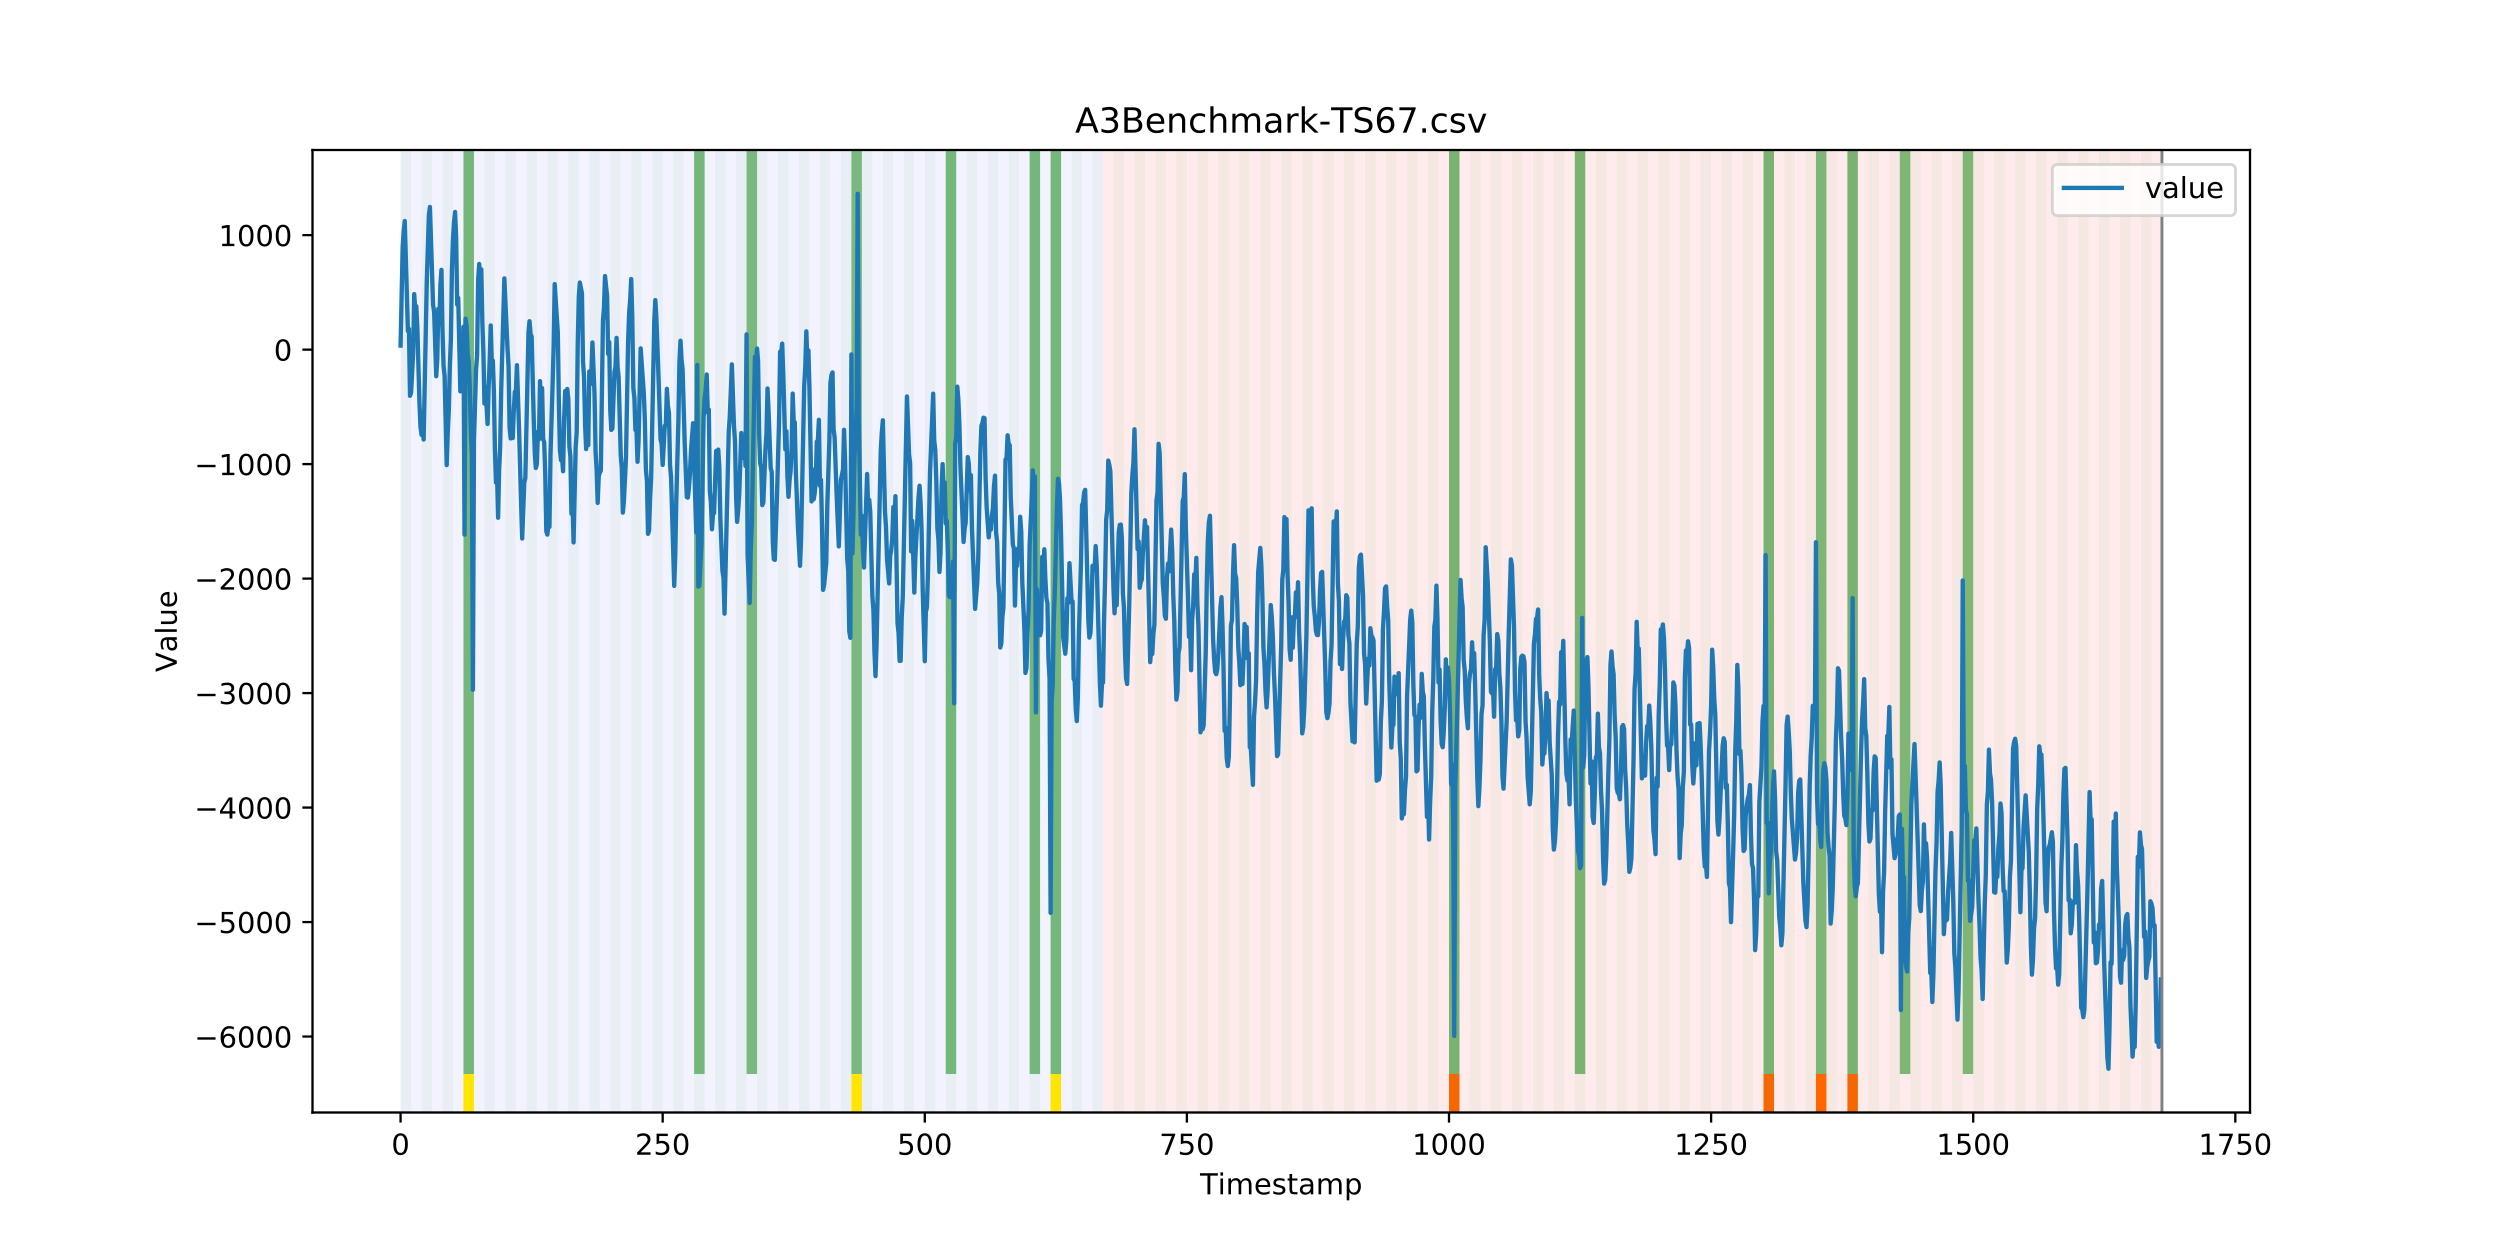 <?xml version="1.0" encoding="utf-8" standalone="no"?>
<!DOCTYPE svg PUBLIC "-//W3C//DTD SVG 1.1//EN"
  "http://www.w3.org/Graphics/SVG/1.1/DTD/svg11.dtd">
<!-- Created with matplotlib (https://matplotlib.org/) -->
<svg height="432pt" version="1.1" viewBox="0 0 864 432" width="864pt" xmlns="http://www.w3.org/2000/svg" xmlns:xlink="http://www.w3.org/1999/xlink">
 <defs>
  <style type="text/css">
*{stroke-linecap:butt;stroke-linejoin:round;}
  </style>
 </defs>
 <g id="figure_1">
  <g id="patch_1">
   <path d="M 0 432 
L 864 432 
L 864 0 
L 0 0 
z
" style="fill:#ffffff;"/>
  </g>
  <g id="axes_1">
   <g id="patch_2">
    <path d="M 108 384.48 
L 777.6 384.48 
L 777.6 51.84 
L 108 51.84 
z
" style="fill:#ffffff;"/>
   </g>
   <g id="patch_3">
    <path clip-path="url(#p3450049184)" d="M 138.436 384.48 
L 138.436 51.84 
L 381.203 51.84 
L 381.203 384.48 
z
" style="fill:#0000ff;opacity:0.05;"/>
   </g>
   <g id="patch_4">
    <path clip-path="url(#p3450049184)" d="M 381.203 384.48 
L 381.203 51.84 
L 747.164 51.84 
L 747.164 384.48 
z
" style="fill:#ff0000;opacity:0.08;"/>
   </g>
   <g id="patch_5">
    <path clip-path="url(#p3450049184)" d="M 138.436 384.48 
L 138.436 51.84 
L 142.06 51.84 
L 142.06 384.48 
z
" style="fill:#008000;opacity:0.04;"/>
   </g>
   <g id="patch_6">
    <path clip-path="url(#p3450049184)" d="M 145.683 384.48 
L 145.683 51.84 
L 149.306 51.84 
L 149.306 384.48 
z
" style="fill:#008000;opacity:0.04;"/>
   </g>
   <g id="patch_7">
    <path clip-path="url(#p3450049184)" d="M 152.93 384.48 
L 152.93 51.84 
L 156.553 51.84 
L 156.553 384.48 
z
" style="fill:#008000;opacity:0.04;"/>
   </g>
   <g id="patch_8">
    <path clip-path="url(#p3450049184)" d="M 160.177 384.48 
L 160.177 51.84 
L 163.8 51.84 
L 163.8 384.48 
z
" style="fill:#008000;opacity:0.04;"/>
   </g>
   <g id="patch_9">
    <path clip-path="url(#p3450049184)" d="M 160.177 371.174 
L 160.177 51.84 
L 163.8 51.84 
L 163.8 371.174 
z
" style="fill:#008000;opacity:0.5;"/>
   </g>
   <g id="patch_10">
    <path clip-path="url(#p3450049184)" d="M 160.177 384.48 
L 160.177 371.174 
L 163.8 371.174 
L 163.8 384.48 
z
" style="fill:#ffe500;"/>
   </g>
   <g id="patch_11">
    <path clip-path="url(#p3450049184)" d="M 167.423 384.48 
L 167.423 51.84 
L 171.047 51.84 
L 171.047 384.48 
z
" style="fill:#008000;opacity:0.04;"/>
   </g>
   <g id="patch_12">
    <path clip-path="url(#p3450049184)" d="M 174.67 384.48 
L 174.67 51.84 
L 178.294 51.84 
L 178.294 384.48 
z
" style="fill:#008000;opacity:0.04;"/>
   </g>
   <g id="patch_13">
    <path clip-path="url(#p3450049184)" d="M 181.917 384.48 
L 181.917 51.84 
L 185.54 51.84 
L 185.54 384.48 
z
" style="fill:#008000;opacity:0.04;"/>
   </g>
   <g id="patch_14">
    <path clip-path="url(#p3450049184)" d="M 189.164 384.48 
L 189.164 51.84 
L 192.787 51.84 
L 192.787 384.48 
z
" style="fill:#008000;opacity:0.04;"/>
   </g>
   <g id="patch_15">
    <path clip-path="url(#p3450049184)" d="M 196.41 384.48 
L 196.41 51.84 
L 200.034 51.84 
L 200.034 384.48 
z
" style="fill:#008000;opacity:0.04;"/>
   </g>
   <g id="patch_16">
    <path clip-path="url(#p3450049184)" d="M 203.657 384.48 
L 203.657 51.84 
L 207.281 51.84 
L 207.281 384.48 
z
" style="fill:#008000;opacity:0.04;"/>
   </g>
   <g id="patch_17">
    <path clip-path="url(#p3450049184)" d="M 210.904 384.48 
L 210.904 51.84 
L 214.527 51.84 
L 214.527 384.48 
z
" style="fill:#008000;opacity:0.04;"/>
   </g>
   <g id="patch_18">
    <path clip-path="url(#p3450049184)" d="M 218.151 384.48 
L 218.151 51.84 
L 221.774 51.84 
L 221.774 384.48 
z
" style="fill:#008000;opacity:0.04;"/>
   </g>
   <g id="patch_19">
    <path clip-path="url(#p3450049184)" d="M 225.397 384.48 
L 225.397 51.84 
L 229.021 51.84 
L 229.021 384.48 
z
" style="fill:#008000;opacity:0.04;"/>
   </g>
   <g id="patch_20">
    <path clip-path="url(#p3450049184)" d="M 232.644 384.48 
L 232.644 51.84 
L 236.268 51.84 
L 236.268 384.48 
z
" style="fill:#008000;opacity:0.04;"/>
   </g>
   <g id="patch_21">
    <path clip-path="url(#p3450049184)" d="M 239.891 384.48 
L 239.891 51.84 
L 243.514 51.84 
L 243.514 384.48 
z
" style="fill:#008000;opacity:0.04;"/>
   </g>
   <g id="patch_22">
    <path clip-path="url(#p3450049184)" d="M 239.891 371.174 
L 239.891 51.84 
L 243.514 51.84 
L 243.514 371.174 
z
" style="fill:#008000;opacity:0.5;"/>
   </g>
   <g id="patch_23">
    <path clip-path="url(#p3450049184)" d="M 247.138 384.48 
L 247.138 51.84 
L 250.761 51.84 
L 250.761 384.48 
z
" style="fill:#008000;opacity:0.04;"/>
   </g>
   <g id="patch_24">
    <path clip-path="url(#p3450049184)" d="M 254.384 384.48 
L 254.384 51.84 
L 258.008 51.84 
L 258.008 384.48 
z
" style="fill:#008000;opacity:0.04;"/>
   </g>
   <g id="patch_25">
    <path clip-path="url(#p3450049184)" d="M 258.008 371.174 
L 258.008 51.84 
L 261.631 51.84 
L 261.631 371.174 
z
" style="fill:#008000;opacity:0.5;"/>
   </g>
   <g id="patch_26">
    <path clip-path="url(#p3450049184)" d="M 500.774 384.48 
L 500.774 371.174 
L 504.397 371.174 
L 504.397 384.48 
z
" style="fill:#ff6600;"/>
   </g>
   <g id="patch_27">
    <path clip-path="url(#p3450049184)" d="M 261.631 384.48 
L 261.631 51.84 
L 265.255 51.84 
L 265.255 384.48 
z
" style="fill:#008000;opacity:0.04;"/>
   </g>
   <g id="patch_28">
    <path clip-path="url(#p3450049184)" d="M 268.878 384.48 
L 268.878 51.84 
L 272.501 51.84 
L 272.501 384.48 
z
" style="fill:#008000;opacity:0.04;"/>
   </g>
   <g id="patch_29">
    <path clip-path="url(#p3450049184)" d="M 276.125 384.48 
L 276.125 51.84 
L 279.748 51.84 
L 279.748 384.48 
z
" style="fill:#008000;opacity:0.04;"/>
   </g>
   <g id="patch_30">
    <path clip-path="url(#p3450049184)" d="M 283.371 384.48 
L 283.371 51.84 
L 286.995 51.84 
L 286.995 384.48 
z
" style="fill:#008000;opacity:0.04;"/>
   </g>
   <g id="patch_31">
    <path clip-path="url(#p3450049184)" d="M 290.618 384.48 
L 290.618 51.84 
L 294.242 51.84 
L 294.242 384.48 
z
" style="fill:#008000;opacity:0.04;"/>
   </g>
   <g id="patch_32">
    <path clip-path="url(#p3450049184)" d="M 294.242 371.174 
L 294.242 51.84 
L 297.865 51.84 
L 297.865 371.174 
z
" style="fill:#008000;opacity:0.5;"/>
   </g>
   <g id="patch_33">
    <path clip-path="url(#p3450049184)" d="M 294.242 384.48 
L 294.242 371.174 
L 297.865 371.174 
L 297.865 384.48 
z
" style="fill:#ffe500;"/>
   </g>
   <g id="patch_34">
    <path clip-path="url(#p3450049184)" d="M 297.865 384.48 
L 297.865 51.84 
L 301.488 51.84 
L 301.488 384.48 
z
" style="fill:#008000;opacity:0.04;"/>
   </g>
   <g id="patch_35">
    <path clip-path="url(#p3450049184)" d="M 305.112 384.48 
L 305.112 51.84 
L 308.735 51.84 
L 308.735 384.48 
z
" style="fill:#008000;opacity:0.04;"/>
   </g>
   <g id="patch_36">
    <path clip-path="url(#p3450049184)" d="M 312.358 384.48 
L 312.358 51.84 
L 315.982 51.84 
L 315.982 384.48 
z
" style="fill:#008000;opacity:0.04;"/>
   </g>
   <g id="patch_37">
    <path clip-path="url(#p3450049184)" d="M 319.605 384.48 
L 319.605 51.84 
L 323.229 51.84 
L 323.229 384.48 
z
" style="fill:#008000;opacity:0.04;"/>
   </g>
   <g id="patch_38">
    <path clip-path="url(#p3450049184)" d="M 326.852 384.48 
L 326.852 51.84 
L 330.475 51.84 
L 330.475 384.48 
z
" style="fill:#008000;opacity:0.04;"/>
   </g>
   <g id="patch_39">
    <path clip-path="url(#p3450049184)" d="M 326.852 371.174 
L 326.852 51.84 
L 330.475 51.84 
L 330.475 371.174 
z
" style="fill:#008000;opacity:0.5;"/>
   </g>
   <g id="patch_40">
    <path clip-path="url(#p3450049184)" d="M 334.099 384.48 
L 334.099 51.84 
L 337.722 51.84 
L 337.722 384.48 
z
" style="fill:#008000;opacity:0.04;"/>
   </g>
   <g id="patch_41">
    <path clip-path="url(#p3450049184)" d="M 341.345 384.48 
L 341.345 51.84 
L 344.969 51.84 
L 344.969 384.48 
z
" style="fill:#008000;opacity:0.04;"/>
   </g>
   <g id="patch_42">
    <path clip-path="url(#p3450049184)" d="M 348.592 384.48 
L 348.592 51.84 
L 352.216 51.84 
L 352.216 384.48 
z
" style="fill:#008000;opacity:0.04;"/>
   </g>
   <g id="patch_43">
    <path clip-path="url(#p3450049184)" d="M 355.839 384.48 
L 355.839 51.84 
L 359.462 51.84 
L 359.462 384.48 
z
" style="fill:#008000;opacity:0.04;"/>
   </g>
   <g id="patch_44">
    <path clip-path="url(#p3450049184)" d="M 355.839 371.174 
L 355.839 51.84 
L 359.462 51.84 
L 359.462 371.174 
z
" style="fill:#008000;opacity:0.5;"/>
   </g>
   <g id="patch_45">
    <path clip-path="url(#p3450049184)" d="M 363.086 384.48 
L 363.086 51.84 
L 366.709 51.84 
L 366.709 384.48 
z
" style="fill:#008000;opacity:0.04;"/>
   </g>
   <g id="patch_46">
    <path clip-path="url(#p3450049184)" d="M 363.086 371.174 
L 363.086 51.84 
L 366.709 51.84 
L 366.709 371.174 
z
" style="fill:#008000;opacity:0.5;"/>
   </g>
   <g id="patch_47">
    <path clip-path="url(#p3450049184)" d="M 363.086 384.48 
L 363.086 371.174 
L 366.709 371.174 
L 366.709 384.48 
z
" style="fill:#ffe500;"/>
   </g>
   <g id="patch_48">
    <path clip-path="url(#p3450049184)" d="M 609.475 384.48 
L 609.475 371.174 
L 613.099 371.174 
L 613.099 384.48 
z
" style="fill:#ff6600;"/>
   </g>
   <g id="patch_49">
    <path clip-path="url(#p3450049184)" d="M 370.332 384.48 
L 370.332 51.84 
L 373.956 51.84 
L 373.956 384.48 
z
" style="fill:#008000;opacity:0.04;"/>
   </g>
   <g id="patch_50">
    <path clip-path="url(#p3450049184)" d="M 377.579 384.48 
L 377.579 51.84 
L 381.203 51.84 
L 381.203 384.48 
z
" style="fill:#008000;opacity:0.04;"/>
   </g>
   <g id="patch_51">
    <path clip-path="url(#p3450049184)" d="M 384.826 384.48 
L 384.826 51.84 
L 388.449 51.84 
L 388.449 384.48 
z
" style="fill:#008000;opacity:0.04;"/>
   </g>
   <g id="patch_52">
    <path clip-path="url(#p3450049184)" d="M 627.592 384.48 
L 627.592 371.174 
L 631.216 371.174 
L 631.216 384.48 
z
" style="fill:#ff6600;"/>
   </g>
   <g id="patch_53">
    <path clip-path="url(#p3450049184)" d="M 392.073 384.48 
L 392.073 51.84 
L 395.696 51.84 
L 395.696 384.48 
z
" style="fill:#008000;opacity:0.04;"/>
   </g>
   <g id="patch_54">
    <path clip-path="url(#p3450049184)" d="M 638.462 384.48 
L 638.462 371.174 
L 642.086 371.174 
L 642.086 384.48 
z
" style="fill:#ff6600;"/>
   </g>
   <g id="patch_55">
    <path clip-path="url(#p3450049184)" d="M 399.319 384.48 
L 399.319 51.84 
L 402.943 51.84 
L 402.943 384.48 
z
" style="fill:#008000;opacity:0.04;"/>
   </g>
   <g id="patch_56">
    <path clip-path="url(#p3450049184)" d="M 406.566 384.48 
L 406.566 51.84 
L 410.19 51.84 
L 410.19 384.48 
z
" style="fill:#008000;opacity:0.04;"/>
   </g>
   <g id="patch_57">
    <path clip-path="url(#p3450049184)" d="M 413.813 384.48 
L 413.813 51.84 
L 417.436 51.84 
L 417.436 384.48 
z
" style="fill:#008000;opacity:0.04;"/>
   </g>
   <g id="patch_58">
    <path clip-path="url(#p3450049184)" d="M 421.06 384.48 
L 421.06 51.84 
L 424.683 51.84 
L 424.683 384.48 
z
" style="fill:#008000;opacity:0.04;"/>
   </g>
   <g id="patch_59">
    <path clip-path="url(#p3450049184)" d="M 428.306 384.48 
L 428.306 51.84 
L 431.93 51.84 
L 431.93 384.48 
z
" style="fill:#008000;opacity:0.04;"/>
   </g>
   <g id="patch_60">
    <path clip-path="url(#p3450049184)" d="M 435.553 384.48 
L 435.553 51.84 
L 439.177 51.84 
L 439.177 384.48 
z
" style="fill:#008000;opacity:0.04;"/>
   </g>
   <g id="patch_61">
    <path clip-path="url(#p3450049184)" d="M 442.8 384.48 
L 442.8 51.84 
L 446.423 51.84 
L 446.423 384.48 
z
" style="fill:#008000;opacity:0.04;"/>
   </g>
   <g id="patch_62">
    <path clip-path="url(#p3450049184)" d="M 450.047 384.48 
L 450.047 51.84 
L 453.67 51.84 
L 453.67 384.48 
z
" style="fill:#008000;opacity:0.04;"/>
   </g>
   <g id="patch_63">
    <path clip-path="url(#p3450049184)" d="M 457.294 384.48 
L 457.294 51.84 
L 460.917 51.84 
L 460.917 384.48 
z
" style="fill:#008000;opacity:0.04;"/>
   </g>
   <g id="patch_64">
    <path clip-path="url(#p3450049184)" d="M 464.54 384.48 
L 464.54 51.84 
L 468.164 51.84 
L 468.164 384.48 
z
" style="fill:#008000;opacity:0.04;"/>
   </g>
   <g id="patch_65">
    <path clip-path="url(#p3450049184)" d="M 471.787 384.48 
L 471.787 51.84 
L 475.41 51.84 
L 475.41 384.48 
z
" style="fill:#008000;opacity:0.04;"/>
   </g>
   <g id="patch_66">
    <path clip-path="url(#p3450049184)" d="M 479.034 384.48 
L 479.034 51.84 
L 482.657 51.84 
L 482.657 384.48 
z
" style="fill:#008000;opacity:0.04;"/>
   </g>
   <g id="patch_67">
    <path clip-path="url(#p3450049184)" d="M 486.281 384.48 
L 486.281 51.84 
L 489.904 51.84 
L 489.904 384.48 
z
" style="fill:#008000;opacity:0.04;"/>
   </g>
   <g id="patch_68">
    <path clip-path="url(#p3450049184)" d="M 493.527 384.48 
L 493.527 51.84 
L 497.151 51.84 
L 497.151 384.48 
z
" style="fill:#008000;opacity:0.04;"/>
   </g>
   <g id="patch_69">
    <path clip-path="url(#p3450049184)" d="M 500.774 384.48 
L 500.774 51.84 
L 504.397 51.84 
L 504.397 384.48 
z
" style="fill:#008000;opacity:0.04;"/>
   </g>
   <g id="patch_70">
    <path clip-path="url(#p3450049184)" d="M 500.774 371.174 
L 500.774 51.84 
L 504.397 51.84 
L 504.397 371.174 
z
" style="fill:#008000;opacity:0.5;"/>
   </g>
   <g id="patch_71">
    <path clip-path="url(#p3450049184)" d="M 508.021 384.48 
L 508.021 51.84 
L 511.644 51.84 
L 511.644 384.48 
z
" style="fill:#008000;opacity:0.04;"/>
   </g>
   <g id="patch_72">
    <path clip-path="url(#p3450049184)" d="M 515.268 384.48 
L 515.268 51.84 
L 518.891 51.84 
L 518.891 384.48 
z
" style="fill:#008000;opacity:0.04;"/>
   </g>
   <g id="patch_73">
    <path clip-path="url(#p3450049184)" d="M 522.514 384.48 
L 522.514 51.84 
L 526.138 51.84 
L 526.138 384.48 
z
" style="fill:#008000;opacity:0.04;"/>
   </g>
   <g id="patch_74">
    <path clip-path="url(#p3450049184)" d="M 529.761 384.48 
L 529.761 51.84 
L 533.384 51.84 
L 533.384 384.48 
z
" style="fill:#008000;opacity:0.04;"/>
   </g>
   <g id="patch_75">
    <path clip-path="url(#p3450049184)" d="M 537.008 384.48 
L 537.008 51.84 
L 540.631 51.84 
L 540.631 384.48 
z
" style="fill:#008000;opacity:0.04;"/>
   </g>
   <g id="patch_76">
    <path clip-path="url(#p3450049184)" d="M 544.255 384.48 
L 544.255 51.84 
L 547.878 51.84 
L 547.878 384.48 
z
" style="fill:#008000;opacity:0.04;"/>
   </g>
   <g id="patch_77">
    <path clip-path="url(#p3450049184)" d="M 544.255 371.174 
L 544.255 51.84 
L 547.878 51.84 
L 547.878 371.174 
z
" style="fill:#008000;opacity:0.5;"/>
   </g>
   <g id="patch_78">
    <path clip-path="url(#p3450049184)" d="M 551.501 384.48 
L 551.501 51.84 
L 555.125 51.84 
L 555.125 384.48 
z
" style="fill:#008000;opacity:0.04;"/>
   </g>
   <g id="patch_79">
    <path clip-path="url(#p3450049184)" d="M 558.748 384.48 
L 558.748 51.84 
L 562.371 51.84 
L 562.371 384.48 
z
" style="fill:#008000;opacity:0.04;"/>
   </g>
   <g id="patch_80">
    <path clip-path="url(#p3450049184)" d="M 565.995 384.48 
L 565.995 51.84 
L 569.618 51.84 
L 569.618 384.48 
z
" style="fill:#008000;opacity:0.04;"/>
   </g>
   <g id="patch_81">
    <path clip-path="url(#p3450049184)" d="M 573.242 384.48 
L 573.242 51.84 
L 576.865 51.84 
L 576.865 384.48 
z
" style="fill:#008000;opacity:0.04;"/>
   </g>
   <g id="patch_82">
    <path clip-path="url(#p3450049184)" d="M 580.488 384.48 
L 580.488 51.84 
L 584.112 51.84 
L 584.112 384.48 
z
" style="fill:#008000;opacity:0.04;"/>
   </g>
   <g id="patch_83">
    <path clip-path="url(#p3450049184)" d="M 587.735 384.48 
L 587.735 51.84 
L 591.358 51.84 
L 591.358 384.48 
z
" style="fill:#008000;opacity:0.04;"/>
   </g>
   <g id="patch_84">
    <path clip-path="url(#p3450049184)" d="M 594.982 384.48 
L 594.982 51.84 
L 598.605 51.84 
L 598.605 384.48 
z
" style="fill:#008000;opacity:0.04;"/>
   </g>
   <g id="patch_85">
    <path clip-path="url(#p3450049184)" d="M 602.229 384.48 
L 602.229 51.84 
L 605.852 51.84 
L 605.852 384.48 
z
" style="fill:#008000;opacity:0.04;"/>
   </g>
   <g id="patch_86">
    <path clip-path="url(#p3450049184)" d="M 609.475 384.48 
L 609.475 51.84 
L 613.099 51.84 
L 613.099 384.48 
z
" style="fill:#008000;opacity:0.04;"/>
   </g>
   <g id="patch_87">
    <path clip-path="url(#p3450049184)" d="M 609.475 371.174 
L 609.475 51.84 
L 613.099 51.84 
L 613.099 371.174 
z
" style="fill:#008000;opacity:0.5;"/>
   </g>
   <g id="patch_88">
    <path clip-path="url(#p3450049184)" d="M 616.722 384.48 
L 616.722 51.84 
L 620.345 51.84 
L 620.345 384.48 
z
" style="fill:#008000;opacity:0.04;"/>
   </g>
   <g id="patch_89">
    <path clip-path="url(#p3450049184)" d="M 623.969 384.48 
L 623.969 51.84 
L 627.592 51.84 
L 627.592 384.48 
z
" style="fill:#008000;opacity:0.04;"/>
   </g>
   <g id="patch_90">
    <path clip-path="url(#p3450049184)" d="M 627.592 371.174 
L 627.592 51.84 
L 631.216 51.84 
L 631.216 371.174 
z
" style="fill:#008000;opacity:0.5;"/>
   </g>
   <g id="patch_91">
    <path clip-path="url(#p3450049184)" d="M 631.216 384.48 
L 631.216 51.84 
L 634.839 51.84 
L 634.839 384.48 
z
" style="fill:#008000;opacity:0.04;"/>
   </g>
   <g id="patch_92">
    <path clip-path="url(#p3450049184)" d="M 638.462 384.48 
L 638.462 51.84 
L 642.086 51.84 
L 642.086 384.48 
z
" style="fill:#008000;opacity:0.04;"/>
   </g>
   <g id="patch_93">
    <path clip-path="url(#p3450049184)" d="M 638.462 371.174 
L 638.462 51.84 
L 642.086 51.84 
L 642.086 371.174 
z
" style="fill:#008000;opacity:0.5;"/>
   </g>
   <g id="patch_94">
    <path clip-path="url(#p3450049184)" d="M 645.709 384.48 
L 645.709 51.84 
L 649.332 51.84 
L 649.332 384.48 
z
" style="fill:#008000;opacity:0.04;"/>
   </g>
   <g id="patch_95">
    <path clip-path="url(#p3450049184)" d="M 652.956 384.48 
L 652.956 51.84 
L 656.579 51.84 
L 656.579 384.48 
z
" style="fill:#008000;opacity:0.04;"/>
   </g>
   <g id="patch_96">
    <path clip-path="url(#p3450049184)" d="M 656.579 371.174 
L 656.579 51.84 
L 660.203 51.84 
L 660.203 371.174 
z
" style="fill:#008000;opacity:0.5;"/>
   </g>
   <g id="patch_97">
    <path clip-path="url(#p3450049184)" d="M 660.203 384.48 
L 660.203 51.84 
L 663.826 51.84 
L 663.826 384.48 
z
" style="fill:#008000;opacity:0.04;"/>
   </g>
   <g id="patch_98">
    <path clip-path="url(#p3450049184)" d="M 667.449 384.48 
L 667.449 51.84 
L 671.073 51.84 
L 671.073 384.48 
z
" style="fill:#008000;opacity:0.04;"/>
   </g>
   <g id="patch_99">
    <path clip-path="url(#p3450049184)" d="M 674.696 384.48 
L 674.696 51.84 
L 678.319 51.84 
L 678.319 384.48 
z
" style="fill:#008000;opacity:0.04;"/>
   </g>
   <g id="patch_100">
    <path clip-path="url(#p3450049184)" d="M 678.319 371.174 
L 678.319 51.84 
L 681.943 51.84 
L 681.943 371.174 
z
" style="fill:#008000;opacity:0.5;"/>
   </g>
   <g id="patch_101">
    <path clip-path="url(#p3450049184)" d="M 681.943 384.48 
L 681.943 51.84 
L 685.566 51.84 
L 685.566 384.48 
z
" style="fill:#008000;opacity:0.04;"/>
   </g>
   <g id="patch_102">
    <path clip-path="url(#p3450049184)" d="M 689.19 384.48 
L 689.19 51.84 
L 692.813 51.84 
L 692.813 384.48 
z
" style="fill:#008000;opacity:0.04;"/>
   </g>
   <g id="patch_103">
    <path clip-path="url(#p3450049184)" d="M 696.436 384.48 
L 696.436 51.84 
L 700.06 51.84 
L 700.06 384.48 
z
" style="fill:#008000;opacity:0.04;"/>
   </g>
   <g id="patch_104">
    <path clip-path="url(#p3450049184)" d="M 703.683 384.48 
L 703.683 51.84 
L 707.306 51.84 
L 707.306 384.48 
z
" style="fill:#008000;opacity:0.04;"/>
   </g>
   <g id="patch_105">
    <path clip-path="url(#p3450049184)" d="M 710.93 384.48 
L 710.93 51.84 
L 714.553 51.84 
L 714.553 384.48 
z
" style="fill:#008000;opacity:0.04;"/>
   </g>
   <g id="patch_106">
    <path clip-path="url(#p3450049184)" d="M 718.177 384.48 
L 718.177 51.84 
L 721.8 51.84 
L 721.8 384.48 
z
" style="fill:#008000;opacity:0.04;"/>
   </g>
   <g id="patch_107">
    <path clip-path="url(#p3450049184)" d="M 725.423 384.48 
L 725.423 51.84 
L 729.047 51.84 
L 729.047 384.48 
z
" style="fill:#008000;opacity:0.04;"/>
   </g>
   <g id="patch_108">
    <path clip-path="url(#p3450049184)" d="M 732.67 384.48 
L 732.67 51.84 
L 736.294 51.84 
L 736.294 384.48 
z
" style="fill:#008000;opacity:0.04;"/>
   </g>
   <g id="patch_109">
    <path clip-path="url(#p3450049184)" d="M 739.917 384.48 
L 739.917 51.84 
L 743.54 51.84 
L 743.54 384.48 
z
" style="fill:#008000;opacity:0.04;"/>
   </g>
   <g id="matplotlib.axis_1">
    <g id="xtick_1">
     <g id="line2d_1">
      <defs>
       <path d="M 0 0 
L 0 3.5 
" id="m2cb117aa7d" style="stroke:#000000;stroke-width:0.8;"/>
      </defs>
      <g>
       <use style="stroke:#000000;stroke-width:0.8;" x="138.436" xlink:href="#m2cb117aa7d" y="384.48"/>
      </g>
     </g>
     <g id="text_1">
      <!-- 0 -->
      <defs>
       <path d="M 31.781 66.406 
Q 24.172 66.406 20.328 58.906 
Q 16.5 51.422 16.5 36.375 
Q 16.5 21.391 20.328 13.891 
Q 24.172 6.391 31.781 6.391 
Q 39.453 6.391 43.281 13.891 
Q 47.125 21.391 47.125 36.375 
Q 47.125 51.422 43.281 58.906 
Q 39.453 66.406 31.781 66.406 
z
M 31.781 74.219 
Q 44.047 74.219 50.516 64.516 
Q 56.984 54.828 56.984 36.375 
Q 56.984 17.969 50.516 8.266 
Q 44.047 -1.422 31.781 -1.422 
Q 19.531 -1.422 13.062 8.266 
Q 6.594 17.969 6.594 36.375 
Q 6.594 54.828 13.062 64.516 
Q 19.531 74.219 31.781 74.219 
z
" id="DejaVuSans-48"/>
      </defs>
      <g transform="translate(135.255 399.078)scale(0.1 -0.1)">
       <use xlink:href="#DejaVuSans-48"/>
      </g>
     </g>
    </g>
    <g id="xtick_2">
     <g id="line2d_2">
      <g>
       <use style="stroke:#000000;stroke-width:0.8;" x="229.021" xlink:href="#m2cb117aa7d" y="384.48"/>
      </g>
     </g>
     <g id="text_2">
      <!-- 250 -->
      <defs>
       <path d="M 19.188 8.297 
L 53.609 8.297 
L 53.609 0 
L 7.328 0 
L 7.328 8.297 
Q 12.938 14.109 22.625 23.891 
Q 32.328 33.688 34.812 36.531 
Q 39.547 41.844 41.422 45.531 
Q 43.312 49.219 43.312 52.781 
Q 43.312 58.594 39.234 62.25 
Q 35.156 65.922 28.609 65.922 
Q 23.969 65.922 18.812 64.312 
Q 13.672 62.703 7.812 59.422 
L 7.812 69.391 
Q 13.766 71.781 18.938 73 
Q 24.125 74.219 28.422 74.219 
Q 39.75 74.219 46.484 68.547 
Q 53.219 62.891 53.219 53.422 
Q 53.219 48.922 51.531 44.891 
Q 49.859 40.875 45.406 35.406 
Q 44.188 33.984 37.641 27.219 
Q 31.109 20.453 19.188 8.297 
z
" id="DejaVuSans-50"/>
       <path d="M 10.797 72.906 
L 49.516 72.906 
L 49.516 64.594 
L 19.828 64.594 
L 19.828 46.734 
Q 21.969 47.469 24.109 47.828 
Q 26.266 48.188 28.422 48.188 
Q 40.625 48.188 47.75 41.5 
Q 54.891 34.812 54.891 23.391 
Q 54.891 11.625 47.562 5.094 
Q 40.234 -1.422 26.906 -1.422 
Q 22.312 -1.422 17.547 -0.641 
Q 12.797 0.141 7.719 1.703 
L 7.719 11.625 
Q 12.109 9.234 16.797 8.062 
Q 21.484 6.891 26.703 6.891 
Q 35.156 6.891 40.078 11.328 
Q 45.016 15.766 45.016 23.391 
Q 45.016 31 40.078 35.438 
Q 35.156 39.891 26.703 39.891 
Q 22.75 39.891 18.812 39.016 
Q 14.891 38.141 10.797 36.281 
z
" id="DejaVuSans-53"/>
      </defs>
      <g transform="translate(219.477 399.078)scale(0.1 -0.1)">
       <use xlink:href="#DejaVuSans-50"/>
       <use x="63.623" xlink:href="#DejaVuSans-53"/>
       <use x="127.246" xlink:href="#DejaVuSans-48"/>
      </g>
     </g>
    </g>
    <g id="xtick_3">
     <g id="line2d_3">
      <g>
       <use style="stroke:#000000;stroke-width:0.8;" x="319.605" xlink:href="#m2cb117aa7d" y="384.48"/>
      </g>
     </g>
     <g id="text_3">
      <!-- 500 -->
      <g transform="translate(310.061 399.078)scale(0.1 -0.1)">
       <use xlink:href="#DejaVuSans-53"/>
       <use x="63.623" xlink:href="#DejaVuSans-48"/>
       <use x="127.246" xlink:href="#DejaVuSans-48"/>
      </g>
     </g>
    </g>
    <g id="xtick_4">
     <g id="line2d_4">
      <g>
       <use style="stroke:#000000;stroke-width:0.8;" x="410.19" xlink:href="#m2cb117aa7d" y="384.48"/>
      </g>
     </g>
     <g id="text_4">
      <!-- 750 -->
      <defs>
       <path d="M 8.203 72.906 
L 55.078 72.906 
L 55.078 68.703 
L 28.609 0 
L 18.312 0 
L 43.219 64.594 
L 8.203 64.594 
z
" id="DejaVuSans-55"/>
      </defs>
      <g transform="translate(400.646 399.078)scale(0.1 -0.1)">
       <use xlink:href="#DejaVuSans-55"/>
       <use x="63.623" xlink:href="#DejaVuSans-53"/>
       <use x="127.246" xlink:href="#DejaVuSans-48"/>
      </g>
     </g>
    </g>
    <g id="xtick_5">
     <g id="line2d_5">
      <g>
       <use style="stroke:#000000;stroke-width:0.8;" x="500.774" xlink:href="#m2cb117aa7d" y="384.48"/>
      </g>
     </g>
     <g id="text_5">
      <!-- 1000 -->
      <defs>
       <path d="M 12.406 8.297 
L 28.516 8.297 
L 28.516 63.922 
L 10.984 60.406 
L 10.984 69.391 
L 28.422 72.906 
L 38.281 72.906 
L 38.281 8.297 
L 54.391 8.297 
L 54.391 0 
L 12.406 0 
z
" id="DejaVuSans-49"/>
      </defs>
      <g transform="translate(488.049 399.078)scale(0.1 -0.1)">
       <use xlink:href="#DejaVuSans-49"/>
       <use x="63.623" xlink:href="#DejaVuSans-48"/>
       <use x="127.246" xlink:href="#DejaVuSans-48"/>
       <use x="190.869" xlink:href="#DejaVuSans-48"/>
      </g>
     </g>
    </g>
    <g id="xtick_6">
     <g id="line2d_6">
      <g>
       <use style="stroke:#000000;stroke-width:0.8;" x="591.358" xlink:href="#m2cb117aa7d" y="384.48"/>
      </g>
     </g>
     <g id="text_6">
      <!-- 1250 -->
      <g transform="translate(578.633 399.078)scale(0.1 -0.1)">
       <use xlink:href="#DejaVuSans-49"/>
       <use x="63.623" xlink:href="#DejaVuSans-50"/>
       <use x="127.246" xlink:href="#DejaVuSans-53"/>
       <use x="190.869" xlink:href="#DejaVuSans-48"/>
      </g>
     </g>
    </g>
    <g id="xtick_7">
     <g id="line2d_7">
      <g>
       <use style="stroke:#000000;stroke-width:0.8;" x="681.943" xlink:href="#m2cb117aa7d" y="384.48"/>
      </g>
     </g>
     <g id="text_7">
      <!-- 1500 -->
      <g transform="translate(669.218 399.078)scale(0.1 -0.1)">
       <use xlink:href="#DejaVuSans-49"/>
       <use x="63.623" xlink:href="#DejaVuSans-53"/>
       <use x="127.246" xlink:href="#DejaVuSans-48"/>
       <use x="190.869" xlink:href="#DejaVuSans-48"/>
      </g>
     </g>
    </g>
    <g id="xtick_8">
     <g id="line2d_8">
      <g>
       <use style="stroke:#000000;stroke-width:0.8;" x="772.527" xlink:href="#m2cb117aa7d" y="384.48"/>
      </g>
     </g>
     <g id="text_8">
      <!-- 1750 -->
      <g transform="translate(759.802 399.078)scale(0.1 -0.1)">
       <use xlink:href="#DejaVuSans-49"/>
       <use x="63.623" xlink:href="#DejaVuSans-55"/>
       <use x="127.246" xlink:href="#DejaVuSans-53"/>
       <use x="190.869" xlink:href="#DejaVuSans-48"/>
      </g>
     </g>
    </g>
    <g id="text_9">
     <!-- Timestamp -->
     <defs>
      <path d="M -0.297 72.906 
L 61.375 72.906 
L 61.375 64.594 
L 35.5 64.594 
L 35.5 0 
L 25.594 0 
L 25.594 64.594 
L -0.297 64.594 
z
" id="DejaVuSans-84"/>
      <path d="M 9.422 54.688 
L 18.406 54.688 
L 18.406 0 
L 9.422 0 
z
M 9.422 75.984 
L 18.406 75.984 
L 18.406 64.594 
L 9.422 64.594 
z
" id="DejaVuSans-105"/>
      <path d="M 52 44.188 
Q 55.375 50.25 60.062 53.125 
Q 64.75 56 71.094 56 
Q 79.641 56 84.281 50.016 
Q 88.922 44.047 88.922 33.016 
L 88.922 0 
L 79.891 0 
L 79.891 32.719 
Q 79.891 40.578 77.094 44.375 
Q 74.312 48.188 68.609 48.188 
Q 61.625 48.188 57.562 43.547 
Q 53.516 38.922 53.516 30.906 
L 53.516 0 
L 44.484 0 
L 44.484 32.719 
Q 44.484 40.625 41.703 44.406 
Q 38.922 48.188 33.109 48.188 
Q 26.219 48.188 22.156 43.531 
Q 18.109 38.875 18.109 30.906 
L 18.109 0 
L 9.078 0 
L 9.078 54.688 
L 18.109 54.688 
L 18.109 46.188 
Q 21.188 51.219 25.484 53.609 
Q 29.781 56 35.688 56 
Q 41.656 56 45.828 52.969 
Q 50 49.953 52 44.188 
z
" id="DejaVuSans-109"/>
      <path d="M 56.203 29.594 
L 56.203 25.203 
L 14.891 25.203 
Q 15.484 15.922 20.484 11.062 
Q 25.484 6.203 34.422 6.203 
Q 39.594 6.203 44.453 7.469 
Q 49.312 8.734 54.109 11.281 
L 54.109 2.781 
Q 49.266 0.734 44.188 -0.344 
Q 39.109 -1.422 33.891 -1.422 
Q 20.797 -1.422 13.156 6.188 
Q 5.516 13.812 5.516 26.812 
Q 5.516 40.234 12.766 48.109 
Q 20.016 56 32.328 56 
Q 43.359 56 49.781 48.891 
Q 56.203 41.797 56.203 29.594 
z
M 47.219 32.234 
Q 47.125 39.594 43.094 43.984 
Q 39.062 48.391 32.422 48.391 
Q 24.906 48.391 20.391 44.141 
Q 15.875 39.891 15.188 32.172 
z
" id="DejaVuSans-101"/>
      <path d="M 44.281 53.078 
L 44.281 44.578 
Q 40.484 46.531 36.375 47.5 
Q 32.281 48.484 27.875 48.484 
Q 21.188 48.484 17.844 46.438 
Q 14.5 44.391 14.5 40.281 
Q 14.5 37.156 16.891 35.375 
Q 19.281 33.594 26.516 31.984 
L 29.594 31.297 
Q 39.156 29.25 43.188 25.516 
Q 47.219 21.781 47.219 15.094 
Q 47.219 7.469 41.188 3.016 
Q 35.156 -1.422 24.609 -1.422 
Q 20.219 -1.422 15.453 -0.562 
Q 10.688 0.297 5.422 2 
L 5.422 11.281 
Q 10.406 8.688 15.234 7.391 
Q 20.062 6.109 24.812 6.109 
Q 31.156 6.109 34.562 8.281 
Q 37.984 10.453 37.984 14.406 
Q 37.984 18.062 35.516 20.016 
Q 33.062 21.969 24.703 23.781 
L 21.578 24.516 
Q 13.234 26.266 9.516 29.906 
Q 5.812 33.547 5.812 39.891 
Q 5.812 47.609 11.281 51.797 
Q 16.75 56 26.812 56 
Q 31.781 56 36.172 55.266 
Q 40.578 54.547 44.281 53.078 
z
" id="DejaVuSans-115"/>
      <path d="M 18.312 70.219 
L 18.312 54.688 
L 36.812 54.688 
L 36.812 47.703 
L 18.312 47.703 
L 18.312 18.016 
Q 18.312 11.328 20.141 9.422 
Q 21.969 7.516 27.594 7.516 
L 36.812 7.516 
L 36.812 0 
L 27.594 0 
Q 17.188 0 13.234 3.875 
Q 9.281 7.766 9.281 18.016 
L 9.281 47.703 
L 2.688 47.703 
L 2.688 54.688 
L 9.281 54.688 
L 9.281 70.219 
z
" id="DejaVuSans-116"/>
      <path d="M 34.281 27.484 
Q 23.391 27.484 19.188 25 
Q 14.984 22.516 14.984 16.5 
Q 14.984 11.719 18.141 8.906 
Q 21.297 6.109 26.703 6.109 
Q 34.188 6.109 38.703 11.406 
Q 43.219 16.703 43.219 25.484 
L 43.219 27.484 
z
M 52.203 31.203 
L 52.203 0 
L 43.219 0 
L 43.219 8.297 
Q 40.141 3.328 35.547 0.953 
Q 30.953 -1.422 24.312 -1.422 
Q 15.922 -1.422 10.953 3.297 
Q 6 8.016 6 15.922 
Q 6 25.141 12.172 29.828 
Q 18.359 34.516 30.609 34.516 
L 43.219 34.516 
L 43.219 35.406 
Q 43.219 41.609 39.141 45 
Q 35.062 48.391 27.688 48.391 
Q 23 48.391 18.547 47.266 
Q 14.109 46.141 10.016 43.891 
L 10.016 52.203 
Q 14.938 54.109 19.578 55.047 
Q 24.219 56 28.609 56 
Q 40.484 56 46.344 49.844 
Q 52.203 43.703 52.203 31.203 
z
" id="DejaVuSans-97"/>
      <path d="M 18.109 8.203 
L 18.109 -20.797 
L 9.078 -20.797 
L 9.078 54.688 
L 18.109 54.688 
L 18.109 46.391 
Q 20.953 51.266 25.266 53.625 
Q 29.594 56 35.594 56 
Q 45.562 56 51.781 48.094 
Q 58.016 40.188 58.016 27.297 
Q 58.016 14.406 51.781 6.484 
Q 45.562 -1.422 35.594 -1.422 
Q 29.594 -1.422 25.266 0.953 
Q 20.953 3.328 18.109 8.203 
z
M 48.688 27.297 
Q 48.688 37.203 44.609 42.844 
Q 40.531 48.484 33.406 48.484 
Q 26.266 48.484 22.188 42.844 
Q 18.109 37.203 18.109 27.297 
Q 18.109 17.391 22.188 11.75 
Q 26.266 6.109 33.406 6.109 
Q 40.531 6.109 44.609 11.75 
Q 48.688 17.391 48.688 27.297 
z
" id="DejaVuSans-112"/>
     </defs>
     <g transform="translate(414.739 412.757)scale(0.1 -0.1)">
      <use xlink:href="#DejaVuSans-84"/>
      <use x="61.037" xlink:href="#DejaVuSans-105"/>
      <use x="88.82" xlink:href="#DejaVuSans-109"/>
      <use x="186.232" xlink:href="#DejaVuSans-101"/>
      <use x="247.756" xlink:href="#DejaVuSans-115"/>
      <use x="299.855" xlink:href="#DejaVuSans-116"/>
      <use x="339.064" xlink:href="#DejaVuSans-97"/>
      <use x="400.344" xlink:href="#DejaVuSans-109"/>
      <use x="497.756" xlink:href="#DejaVuSans-112"/>
     </g>
    </g>
   </g>
   <g id="matplotlib.axis_2">
    <g id="ytick_1">
     <g id="line2d_9">
      <defs>
       <path d="M 0 0 
L -3.5 0 
" id="m256fdab85d" style="stroke:#000000;stroke-width:0.8;"/>
      </defs>
      <g>
       <use style="stroke:#000000;stroke-width:0.8;" x="108" xlink:href="#m256fdab85d" y="358.229"/>
      </g>
     </g>
     <g id="text_10">
      <!-- −6000 -->
      <defs>
       <path d="M 10.594 35.5 
L 73.188 35.5 
L 73.188 27.203 
L 10.594 27.203 
z
" id="DejaVuSans-8722"/>
       <path d="M 33.016 40.375 
Q 26.375 40.375 22.484 35.828 
Q 18.609 31.297 18.609 23.391 
Q 18.609 15.531 22.484 10.953 
Q 26.375 6.391 33.016 6.391 
Q 39.656 6.391 43.531 10.953 
Q 47.406 15.531 47.406 23.391 
Q 47.406 31.297 43.531 35.828 
Q 39.656 40.375 33.016 40.375 
z
M 52.594 71.297 
L 52.594 62.312 
Q 48.875 64.062 45.094 64.984 
Q 41.312 65.922 37.594 65.922 
Q 27.828 65.922 22.672 59.328 
Q 17.531 52.734 16.797 39.406 
Q 19.672 43.656 24.016 45.922 
Q 28.375 48.188 33.594 48.188 
Q 44.578 48.188 50.953 41.516 
Q 57.328 34.859 57.328 23.391 
Q 57.328 12.156 50.688 5.359 
Q 44.047 -1.422 33.016 -1.422 
Q 20.359 -1.422 13.672 8.266 
Q 6.984 17.969 6.984 36.375 
Q 6.984 53.656 15.188 63.938 
Q 23.391 74.219 37.203 74.219 
Q 40.922 74.219 44.703 73.484 
Q 48.484 72.75 52.594 71.297 
z
" id="DejaVuSans-54"/>
      </defs>
      <g transform="translate(67.17 362.029)scale(0.1 -0.1)">
       <use xlink:href="#DejaVuSans-8722"/>
       <use x="83.789" xlink:href="#DejaVuSans-54"/>
       <use x="147.412" xlink:href="#DejaVuSans-48"/>
       <use x="211.035" xlink:href="#DejaVuSans-48"/>
       <use x="274.658" xlink:href="#DejaVuSans-48"/>
      </g>
     </g>
    </g>
    <g id="ytick_2">
     <g id="line2d_10">
      <g>
       <use style="stroke:#000000;stroke-width:0.8;" x="108" xlink:href="#m256fdab85d" y="318.663"/>
      </g>
     </g>
     <g id="text_11">
      <!-- −5000 -->
      <g transform="translate(67.17 322.462)scale(0.1 -0.1)">
       <use xlink:href="#DejaVuSans-8722"/>
       <use x="83.789" xlink:href="#DejaVuSans-53"/>
       <use x="147.412" xlink:href="#DejaVuSans-48"/>
       <use x="211.035" xlink:href="#DejaVuSans-48"/>
       <use x="274.658" xlink:href="#DejaVuSans-48"/>
      </g>
     </g>
    </g>
    <g id="ytick_3">
     <g id="line2d_11">
      <g>
       <use style="stroke:#000000;stroke-width:0.8;" x="108" xlink:href="#m256fdab85d" y="279.097"/>
      </g>
     </g>
     <g id="text_12">
      <!-- −4000 -->
      <defs>
       <path d="M 37.797 64.312 
L 12.891 25.391 
L 37.797 25.391 
z
M 35.203 72.906 
L 47.609 72.906 
L 47.609 25.391 
L 58.016 25.391 
L 58.016 17.188 
L 47.609 17.188 
L 47.609 0 
L 37.797 0 
L 37.797 17.188 
L 4.891 17.188 
L 4.891 26.703 
z
" id="DejaVuSans-52"/>
      </defs>
      <g transform="translate(67.17 282.896)scale(0.1 -0.1)">
       <use xlink:href="#DejaVuSans-8722"/>
       <use x="83.789" xlink:href="#DejaVuSans-52"/>
       <use x="147.412" xlink:href="#DejaVuSans-48"/>
       <use x="211.035" xlink:href="#DejaVuSans-48"/>
       <use x="274.658" xlink:href="#DejaVuSans-48"/>
      </g>
     </g>
    </g>
    <g id="ytick_4">
     <g id="line2d_12">
      <g>
       <use style="stroke:#000000;stroke-width:0.8;" x="108" xlink:href="#m256fdab85d" y="239.53"/>
      </g>
     </g>
     <g id="text_13">
      <!-- −3000 -->
      <defs>
       <path d="M 40.578 39.312 
Q 47.656 37.797 51.625 33 
Q 55.609 28.219 55.609 21.188 
Q 55.609 10.406 48.188 4.484 
Q 40.766 -1.422 27.094 -1.422 
Q 22.516 -1.422 17.656 -0.516 
Q 12.797 0.391 7.625 2.203 
L 7.625 11.719 
Q 11.719 9.328 16.594 8.109 
Q 21.484 6.891 26.812 6.891 
Q 36.078 6.891 40.938 10.547 
Q 45.797 14.203 45.797 21.188 
Q 45.797 27.641 41.281 31.266 
Q 36.766 34.906 28.719 34.906 
L 20.219 34.906 
L 20.219 43.016 
L 29.109 43.016 
Q 36.375 43.016 40.234 45.922 
Q 44.094 48.828 44.094 54.297 
Q 44.094 59.906 40.109 62.906 
Q 36.141 65.922 28.719 65.922 
Q 24.656 65.922 20.016 65.031 
Q 15.375 64.156 9.812 62.312 
L 9.812 71.094 
Q 15.438 72.656 20.344 73.438 
Q 25.25 74.219 29.594 74.219 
Q 40.828 74.219 47.359 69.109 
Q 53.906 64.016 53.906 55.328 
Q 53.906 49.266 50.438 45.094 
Q 46.969 40.922 40.578 39.312 
z
" id="DejaVuSans-51"/>
      </defs>
      <g transform="translate(67.17 243.33)scale(0.1 -0.1)">
       <use xlink:href="#DejaVuSans-8722"/>
       <use x="83.789" xlink:href="#DejaVuSans-51"/>
       <use x="147.412" xlink:href="#DejaVuSans-48"/>
       <use x="211.035" xlink:href="#DejaVuSans-48"/>
       <use x="274.658" xlink:href="#DejaVuSans-48"/>
      </g>
     </g>
    </g>
    <g id="ytick_5">
     <g id="line2d_13">
      <g>
       <use style="stroke:#000000;stroke-width:0.8;" x="108" xlink:href="#m256fdab85d" y="199.964"/>
      </g>
     </g>
     <g id="text_14">
      <!-- −2000 -->
      <g transform="translate(67.17 203.763)scale(0.1 -0.1)">
       <use xlink:href="#DejaVuSans-8722"/>
       <use x="83.789" xlink:href="#DejaVuSans-50"/>
       <use x="147.412" xlink:href="#DejaVuSans-48"/>
       <use x="211.035" xlink:href="#DejaVuSans-48"/>
       <use x="274.658" xlink:href="#DejaVuSans-48"/>
      </g>
     </g>
    </g>
    <g id="ytick_6">
     <g id="line2d_14">
      <g>
       <use style="stroke:#000000;stroke-width:0.8;" x="108" xlink:href="#m256fdab85d" y="160.398"/>
      </g>
     </g>
     <g id="text_15">
      <!-- −1000 -->
      <g transform="translate(67.17 164.197)scale(0.1 -0.1)">
       <use xlink:href="#DejaVuSans-8722"/>
       <use x="83.789" xlink:href="#DejaVuSans-49"/>
       <use x="147.412" xlink:href="#DejaVuSans-48"/>
       <use x="211.035" xlink:href="#DejaVuSans-48"/>
       <use x="274.658" xlink:href="#DejaVuSans-48"/>
      </g>
     </g>
    </g>
    <g id="ytick_7">
     <g id="line2d_15">
      <g>
       <use style="stroke:#000000;stroke-width:0.8;" x="108" xlink:href="#m256fdab85d" y="120.831"/>
      </g>
     </g>
     <g id="text_16">
      <!-- 0 -->
      <g transform="translate(94.638 124.63)scale(0.1 -0.1)">
       <use xlink:href="#DejaVuSans-48"/>
      </g>
     </g>
    </g>
    <g id="ytick_8">
     <g id="line2d_16">
      <g>
       <use style="stroke:#000000;stroke-width:0.8;" x="108" xlink:href="#m256fdab85d" y="81.265"/>
      </g>
     </g>
     <g id="text_17">
      <!-- 1000 -->
      <g transform="translate(75.55 85.064)scale(0.1 -0.1)">
       <use xlink:href="#DejaVuSans-49"/>
       <use x="63.623" xlink:href="#DejaVuSans-48"/>
       <use x="127.246" xlink:href="#DejaVuSans-48"/>
       <use x="190.869" xlink:href="#DejaVuSans-48"/>
      </g>
     </g>
    </g>
    <g id="text_18">
     <!-- Value -->
     <defs>
      <path d="M 28.609 0 
L 0.781 72.906 
L 11.078 72.906 
L 34.188 11.531 
L 57.328 72.906 
L 67.578 72.906 
L 39.797 0 
z
" id="DejaVuSans-86"/>
      <path d="M 9.422 75.984 
L 18.406 75.984 
L 18.406 0 
L 9.422 0 
z
" id="DejaVuSans-108"/>
      <path d="M 8.5 21.578 
L 8.5 54.688 
L 17.484 54.688 
L 17.484 21.922 
Q 17.484 14.156 20.5 10.266 
Q 23.531 6.391 29.594 6.391 
Q 36.859 6.391 41.078 11.031 
Q 45.312 15.672 45.312 23.688 
L 45.312 54.688 
L 54.297 54.688 
L 54.297 0 
L 45.312 0 
L 45.312 8.406 
Q 42.047 3.422 37.719 1 
Q 33.406 -1.422 27.688 -1.422 
Q 18.266 -1.422 13.375 4.438 
Q 8.5 10.297 8.5 21.578 
z
M 31.109 56 
z
" id="DejaVuSans-117"/>
     </defs>
     <g transform="translate(61.091 232.273)rotate(-90)scale(0.1 -0.1)">
      <use xlink:href="#DejaVuSans-86"/>
      <use x="68.299" xlink:href="#DejaVuSans-97"/>
      <use x="129.578" xlink:href="#DejaVuSans-108"/>
      <use x="157.361" xlink:href="#DejaVuSans-117"/>
      <use x="220.74" xlink:href="#DejaVuSans-101"/>
     </g>
    </g>
   </g>
   <g id="line2d_17">
    <path clip-path="url(#p3450049184)" d="M 138.436 119.429 
L 139.161 85.415 
L 139.523 79.769 
L 139.886 76.383 
L 140.61 101.748 
L 140.973 114.407 
L 141.335 113.663 
L 141.697 136.799 
L 142.06 135.75 
L 142.784 122.324 
L 143.147 101.639 
L 143.509 106.731 
L 143.871 105.847 
L 144.234 113.156 
L 144.958 139.162 
L 145.321 147.496 
L 145.683 150.309 
L 146.045 148.025 
L 146.408 151.902 
L 147.495 97.115 
L 148.219 74.323 
L 148.582 71.525 
L 149.669 105.308 
L 150.031 107.719 
L 150.756 130.024 
L 151.118 124.304 
L 151.481 106.717 
L 151.843 111.988 
L 152.205 98.444 
L 152.568 93.26 
L 152.93 114.548 
L 153.292 126.394 
L 153.655 129.91 
L 154.379 160.736 
L 154.742 149.434 
L 155.104 141.885 
L 155.466 126.551 
L 155.829 117.18 
L 156.191 93.004 
L 156.553 82.573 
L 156.916 76.673 
L 157.278 73.256 
L 157.64 81.921 
L 158.003 105.252 
L 158.365 102.962 
L 159.09 135.239 
L 159.452 131.614 
L 159.814 129.766 
L 160.177 112.916 
L 160.539 184.767 
L 160.901 110.134 
L 161.264 112.863 
L 161.626 122.17 
L 161.988 124.936 
L 162.351 133.576 
L 162.713 148.346 
L 163.075 157.437 
L 163.438 238.381 
L 163.8 152.317 
L 164.525 127.677 
L 164.887 122.746 
L 165.249 96.721 
L 165.612 91.232 
L 165.974 96.653 
L 166.336 93.071 
L 166.699 111.435 
L 167.061 121.894 
L 167.423 139.457 
L 167.786 133.615 
L 168.51 146.537 
L 168.873 133.503 
L 169.235 124.744 
L 169.597 112.476 
L 169.96 125.483 
L 170.322 124.609 
L 170.684 135.024 
L 171.047 155.567 
L 171.409 166.786 
L 171.771 163.643 
L 172.134 178.94 
L 172.496 162.508 
L 172.858 154.542 
L 173.221 134.593 
L 174.308 96.211 
L 175.395 120.369 
L 175.757 126.511 
L 176.119 147.619 
L 176.482 151.525 
L 176.844 145.137 
L 177.206 151.391 
L 177.569 141.869 
L 177.931 135.405 
L 178.294 135.072 
L 178.656 126.197 
L 179.381 148.281 
L 180.105 174.654 
L 180.468 186.118 
L 181.192 166.739 
L 181.555 165.205 
L 182.642 114.951 
L 183.004 111.005 
L 183.366 115.444 
L 183.729 116.348 
L 184.453 144.784 
L 184.816 156.487 
L 185.178 161.728 
L 185.54 160.363 
L 185.903 149.195 
L 186.265 151.812 
L 186.627 131.717 
L 186.99 142.155 
L 187.352 134.122 
L 187.714 151.764 
L 188.077 152.827 
L 188.439 164.048 
L 188.801 183.587 
L 189.164 184.757 
L 189.526 181.214 
L 189.888 182.115 
L 190.251 157.15 
L 190.975 132.968 
L 191.338 119.792 
L 191.7 98.186 
L 192.787 115.148 
L 193.149 139.404 
L 193.512 155.549 
L 193.874 159.043 
L 194.236 157.882 
L 194.599 162.873 
L 194.961 145.061 
L 195.323 135.161 
L 195.686 135.76 
L 196.048 134.423 
L 196.41 137.986 
L 196.773 154.192 
L 197.135 157.877 
L 197.497 177.56 
L 197.86 173.248 
L 198.222 187.469 
L 198.947 154.493 
L 199.309 149.335 
L 199.671 118.583 
L 200.034 102.5 
L 200.396 97.636 
L 201.121 101.368 
L 201.483 124.808 
L 201.845 130.389 
L 202.208 146.808 
L 202.57 155.204 
L 202.932 150.836 
L 203.295 153.856 
L 203.657 128.384 
L 204.019 132.761 
L 204.382 128.858 
L 204.744 118.355 
L 205.469 136.411 
L 205.831 156.134 
L 206.194 162.263 
L 206.556 173.811 
L 206.918 164.607 
L 207.281 163.288 
L 207.643 162.71 
L 208.368 111.055 
L 208.73 106.355 
L 209.092 95.404 
L 209.817 102.373 
L 210.179 122.345 
L 210.542 118.225 
L 210.904 141.817 
L 211.266 148.577 
L 211.629 148.118 
L 212.353 128.669 
L 212.716 126.702 
L 213.078 116.775 
L 213.44 126.887 
L 213.803 130.459 
L 214.527 157.409 
L 214.89 161.81 
L 215.252 177.167 
L 215.614 173.289 
L 216.339 158.345 
L 217.064 118.331 
L 217.426 108.131 
L 217.788 103.765 
L 218.151 96.421 
L 218.513 109.625 
L 218.875 134.153 
L 219.238 137.348 
L 219.6 148.631 
L 219.962 148.116 
L 220.325 159.601 
L 220.687 152.239 
L 221.412 120.401 
L 222.499 135.903 
L 222.861 145.262 
L 223.223 162.302 
L 223.586 166.163 
L 223.948 184.493 
L 224.31 183.446 
L 224.673 172.192 
L 225.035 165.19 
L 226.122 110.957 
L 226.484 103.71 
L 226.847 109.946 
L 227.571 130.031 
L 228.296 151.924 
L 228.658 153.4 
L 229.021 160.68 
L 229.745 147.144 
L 230.108 146.915 
L 230.47 134.381 
L 230.832 140.375 
L 231.195 142.629 
L 231.557 160.578 
L 231.919 164.988 
L 233.006 202.494 
L 233.369 191.82 
L 233.731 172.657 
L 234.456 145.24 
L 234.818 124.969 
L 235.181 117.76 
L 235.543 124.25 
L 235.905 127.757 
L 236.63 152.978 
L 237.355 171.797 
L 237.717 171.971 
L 238.079 168.872 
L 238.442 163.662 
L 238.804 155.761 
L 239.529 146.252 
L 240.253 171.83 
L 240.616 184.001 
L 240.978 126.104 
L 241.34 202.726 
L 241.703 202.463 
L 242.427 187.941 
L 243.152 144.66 
L 243.514 137.614 
L 243.877 134.864 
L 244.239 129.419 
L 244.601 142.587 
L 244.964 141.551 
L 245.326 169.68 
L 245.688 173.768 
L 246.051 182.926 
L 246.413 177.679 
L 246.775 177.318 
L 247.5 155.854 
L 247.862 158.433 
L 248.225 155.38 
L 248.587 161.215 
L 248.949 179.222 
L 249.674 197.265 
L 250.036 199.667 
L 250.399 212.078 
L 251.848 149.167 
L 252.21 144.003 
L 252.935 125.933 
L 253.66 147.236 
L 254.022 152.582 
L 254.384 171.354 
L 254.747 180.362 
L 255.109 176.392 
L 255.471 171.04 
L 256.196 149.656 
L 256.558 155.254 
L 256.921 158.274 
L 257.283 151.497 
L 257.645 161.025 
L 258.008 115.548 
L 258.37 191.868 
L 259.095 208.384 
L 259.457 190.254 
L 259.819 181.289 
L 260.906 123.272 
L 261.269 125.408 
L 261.631 120.468 
L 261.994 124.827 
L 262.356 149.981 
L 262.718 160.1 
L 263.081 161.65 
L 263.443 174.585 
L 263.805 173.708 
L 264.53 155.712 
L 264.892 149.912 
L 265.255 134.269 
L 265.617 141.96 
L 266.342 161.763 
L 266.704 163.079 
L 267.066 186.968 
L 267.429 193.268 
L 267.791 193.498 
L 268.516 171.619 
L 269.24 145.571 
L 269.603 121.575 
L 269.965 122.011 
L 270.327 118.75 
L 270.69 129.174 
L 271.414 155.307 
L 271.777 149.037 
L 272.139 164.64 
L 272.501 171.709 
L 272.864 166.138 
L 273.226 162.788 
L 273.588 154.485 
L 273.951 136.008 
L 274.313 145.743 
L 274.675 145.909 
L 275.038 163.012 
L 275.762 181.983 
L 276.487 195.544 
L 276.849 186.394 
L 277.936 133.303 
L 278.299 126.919 
L 278.661 114.513 
L 279.023 125.03 
L 279.386 121.107 
L 279.748 134.427 
L 280.473 173.297 
L 280.835 162.276 
L 281.197 172.578 
L 281.56 170.432 
L 281.922 166.487 
L 282.284 152.61 
L 282.647 152.452 
L 283.009 145.091 
L 283.371 167.881 
L 283.734 165.855 
L 284.096 181.931 
L 284.458 203.86 
L 284.821 202.068 
L 285.545 194.59 
L 285.908 174.896 
L 286.632 152.173 
L 286.995 132.382 
L 287.357 129.6 
L 287.719 128.708 
L 288.082 148.303 
L 288.444 151.191 
L 289.169 171.766 
L 289.894 188.849 
L 290.618 165.913 
L 291.343 162.286 
L 291.705 148.538 
L 292.068 159.97 
L 292.792 193.132 
L 293.155 197.235 
L 293.517 218.225 
L 293.879 220.441 
L 294.242 122.484 
L 294.604 191.29 
L 294.966 177.768 
L 295.329 157.301 
L 295.691 150.64 
L 296.053 140.653 
L 296.416 66.96 
L 296.778 144.755 
L 297.503 184.725 
L 297.865 178.217 
L 298.227 190.108 
L 298.59 196.137 
L 299.677 163.804 
L 300.039 176.096 
L 300.401 172.741 
L 300.764 176.99 
L 301.488 205.991 
L 301.851 210.787 
L 302.213 225.194 
L 302.575 233.656 
L 302.938 222.683 
L 304.387 155.698 
L 304.749 149.52 
L 305.112 145.243 
L 305.836 176.584 
L 306.199 182.143 
L 306.561 193.234 
L 307.286 201.635 
L 307.648 192.104 
L 308.01 190.136 
L 308.373 185.914 
L 308.735 175.233 
L 309.097 182.002 
L 309.46 171.477 
L 310.184 215.424 
L 310.547 218.797 
L 310.909 228.409 
L 311.271 228.389 
L 311.634 213.315 
L 311.996 206.382 
L 313.445 137.028 
L 314.17 157.041 
L 314.532 160.079 
L 314.895 190.563 
L 315.257 180.014 
L 315.982 204.803 
L 316.344 192.525 
L 317.069 178.571 
L 317.431 172.026 
L 317.794 167.87 
L 318.156 173.808 
L 318.518 183.871 
L 318.881 203.799 
L 319.605 228.525 
L 319.968 211.478 
L 320.33 209.943 
L 320.692 198.497 
L 321.417 163.25 
L 322.504 136.044 
L 322.866 152.277 
L 323.229 155.546 
L 323.591 166.252 
L 323.953 182.643 
L 324.316 186.573 
L 324.678 197.671 
L 325.04 191.154 
L 325.403 168.867 
L 325.765 160.387 
L 326.127 170.128 
L 326.49 166.73 
L 326.852 180.927 
L 327.214 180.063 
L 327.577 190.018 
L 327.939 205.828 
L 328.301 206.386 
L 328.664 205.315 
L 329.026 201.242 
L 329.388 194.035 
L 329.751 243.078 
L 330.113 153.261 
L 330.475 151.349 
L 330.838 133.624 
L 331.2 138.029 
L 331.562 146.372 
L 331.925 161.528 
L 333.012 187.307 
L 333.374 182.684 
L 333.736 180.719 
L 334.461 157.971 
L 334.823 160.291 
L 335.186 169.555 
L 335.548 164.196 
L 335.91 182.59 
L 336.997 210.426 
L 337.722 201.431 
L 338.084 192.669 
L 338.809 156.07 
L 339.171 147.167 
L 339.534 146.201 
L 339.896 144.344 
L 340.258 144.521 
L 340.621 165.009 
L 340.983 175.314 
L 341.708 185.712 
L 342.07 181.252 
L 342.432 183.041 
L 342.795 178.546 
L 343.157 175.522 
L 343.519 167.986 
L 343.882 164.39 
L 344.244 184.076 
L 344.606 187.221 
L 344.969 201.35 
L 345.331 205.143 
L 345.694 223.781 
L 346.056 222.342 
L 346.418 213.431 
L 346.781 209.888 
L 347.505 158.836 
L 347.868 158.307 
L 348.23 150.439 
L 348.592 153.354 
L 348.955 153.844 
L 349.317 171.855 
L 350.042 188.243 
L 350.404 189.568 
L 350.766 209.295 
L 351.129 193.88 
L 351.491 195.594 
L 351.853 189.532 
L 352.216 190.594 
L 352.578 178.578 
L 352.94 183.711 
L 353.303 201.1 
L 354.027 217.396 
L 354.39 232.558 
L 354.752 230.821 
L 355.114 218.63 
L 355.477 210.608 
L 355.839 188.391 
L 356.564 172.62 
L 356.926 162.55 
L 357.288 168.379 
L 357.651 164.68 
L 358.013 246.231 
L 358.375 203.657 
L 359.1 216.973 
L 359.462 219.552 
L 359.825 217.905 
L 360.187 192.46 
L 360.549 200.049 
L 360.912 189.828 
L 361.274 199.979 
L 361.636 206.68 
L 361.999 208.589 
L 362.361 227.89 
L 362.723 234.455 
L 363.086 315.484 
L 363.448 242.231 
L 363.81 236.799 
L 364.173 214.266 
L 364.535 204.47 
L 365.26 176.352 
L 365.622 165.478 
L 365.984 167.116 
L 366.347 172.729 
L 366.709 185.141 
L 367.434 220.267 
L 368.158 225.932 
L 368.521 221.349 
L 368.883 206.742 
L 369.245 208.344 
L 369.608 194.627 
L 370.332 207.9 
L 370.695 207.864 
L 371.057 234.67 
L 371.419 235.195 
L 371.782 245.033 
L 372.144 249.203 
L 372.506 240.994 
L 372.869 218.895 
L 373.594 194.428 
L 373.956 174.567 
L 374.318 173.695 
L 374.681 170.153 
L 375.043 169.296 
L 376.13 214.457 
L 376.492 220.352 
L 376.855 218.871 
L 377.217 210.046 
L 377.579 195.533 
L 378.304 196.833 
L 378.666 188.712 
L 379.029 195.551 
L 380.116 235.874 
L 380.478 243.894 
L 380.84 236.343 
L 381.203 235.884 
L 381.565 214.12 
L 381.927 199.842 
L 382.29 179.647 
L 382.652 176.235 
L 383.014 159.176 
L 383.377 160.69 
L 383.739 162.862 
L 384.826 203.841 
L 385.188 211.948 
L 385.551 202.54 
L 385.913 209.181 
L 386.638 184.031 
L 387 181.403 
L 387.362 181.276 
L 387.725 186.158 
L 388.087 205.131 
L 388.449 210.099 
L 388.812 225.69 
L 389.174 234.416 
L 389.536 236.387 
L 390.261 209.258 
L 390.986 170.537 
L 391.348 164.09 
L 391.71 159.814 
L 392.073 148.358 
L 393.16 189.797 
L 393.522 187.158 
L 393.884 203.127 
L 394.247 201.159 
L 394.609 200.264 
L 394.971 191.011 
L 395.696 179.811 
L 396.058 186.755 
L 396.421 182.11 
L 397.508 228.838 
L 397.87 223.743 
L 398.232 226.02 
L 398.595 219.143 
L 398.957 215.887 
L 399.682 172.925 
L 400.044 170.124 
L 400.406 153.382 
L 400.769 156.48 
L 401.856 201.541 
L 402.218 206.142 
L 402.581 212.848 
L 402.943 213.831 
L 403.305 199.629 
L 403.668 194.741 
L 404.03 197.421 
L 404.755 183.021 
L 405.117 190.348 
L 405.479 205.557 
L 405.842 214.83 
L 406.204 231.298 
L 406.566 241.772 
L 406.929 239.157 
L 407.291 225.626 
L 407.653 223.681 
L 408.74 173.106 
L 409.103 171.895 
L 409.465 163.865 
L 409.827 182.503 
L 410.552 206.021 
L 410.914 220.098 
L 411.277 216.146 
L 411.639 231.624 
L 412.001 214.457 
L 412.364 209.043 
L 412.726 198.451 
L 413.088 202.291 
L 413.451 192.781 
L 413.813 208.338 
L 414.175 216.417 
L 414.9 253.091 
L 415.262 250.04 
L 415.625 252.011 
L 415.987 250.608 
L 416.712 224.789 
L 417.074 200.954 
L 417.436 186.654 
L 417.799 180.409 
L 418.161 178.246 
L 419.248 220.868 
L 419.61 227.883 
L 419.973 232.338 
L 420.335 233.006 
L 420.697 231.22 
L 421.06 225.915 
L 421.784 209.942 
L 422.147 206.377 
L 422.509 216.54 
L 422.871 232.048 
L 423.234 252.587 
L 423.596 251.485 
L 423.958 261.996 
L 424.321 264.743 
L 424.683 261.436 
L 425.045 242.93 
L 425.408 216.171 
L 425.77 214.256 
L 426.132 198.006 
L 426.495 188.408 
L 426.857 198.29 
L 427.219 199.67 
L 427.582 209.024 
L 427.944 223.704 
L 428.306 229.13 
L 428.669 236.8 
L 429.031 236.003 
L 429.394 236.386 
L 429.756 227.453 
L 430.118 215.651 
L 430.481 217.12 
L 430.843 216.682 
L 431.205 227.621 
L 431.568 225.771 
L 431.93 258.221 
L 432.292 258.8 
L 433.017 271.242 
L 433.379 247.841 
L 433.742 242.721 
L 434.104 235.07 
L 434.466 212.96 
L 434.829 197.652 
L 435.553 189.358 
L 435.916 195.284 
L 436.278 206.123 
L 436.64 223.826 
L 437.003 229.431 
L 437.365 239 
L 437.727 244.482 
L 438.09 238.66 
L 439.177 209.119 
L 439.539 213.24 
L 439.901 220.345 
L 440.264 232.381 
L 440.626 240.145 
L 441.351 261.322 
L 441.713 260.71 
L 442.8 222.449 
L 443.162 200.368 
L 443.525 196.712 
L 443.887 178.71 
L 444.249 193.522 
L 444.612 179.4 
L 444.974 198.409 
L 445.336 208.686 
L 445.699 224.476 
L 446.061 228.022 
L 446.423 213.352 
L 446.786 223.871 
L 447.148 214.241 
L 447.51 213.019 
L 447.873 204.721 
L 448.235 209.808 
L 448.597 201.223 
L 448.96 218.206 
L 449.322 226.477 
L 450.047 253.461 
L 450.409 251.191 
L 450.771 244.432 
L 451.496 219.764 
L 452.221 176.365 
L 452.583 183.157 
L 452.945 183.312 
L 453.308 175.68 
L 453.67 199.131 
L 454.032 209.39 
L 454.395 212.886 
L 454.757 217.898 
L 455.119 219.403 
L 455.482 219.495 
L 455.844 214.731 
L 456.206 203.954 
L 456.569 198.028 
L 456.931 197.64 
L 458.018 231.049 
L 458.381 246.118 
L 458.743 248.191 
L 459.105 246.384 
L 459.468 243.236 
L 459.83 228.567 
L 460.192 222.845 
L 460.917 180.192 
L 461.279 183.4 
L 461.642 183.059 
L 462.004 176.737 
L 462.366 201.452 
L 462.729 207.774 
L 463.091 229.513 
L 463.453 219.587 
L 463.816 231.214 
L 464.178 220.793 
L 464.54 214.804 
L 464.903 214.231 
L 465.265 205.697 
L 465.627 206.532 
L 465.99 219.395 
L 466.352 222.397 
L 466.714 242.728 
L 467.439 256.208 
L 467.801 254.5 
L 468.164 256.565 
L 468.888 222.508 
L 469.251 216.587 
L 469.613 196.149 
L 469.975 192.246 
L 470.338 191.679 
L 471.062 205.677 
L 471.425 225.834 
L 471.787 229.66 
L 472.149 243.154 
L 472.874 227.653 
L 473.236 230.046 
L 473.599 217.096 
L 473.961 219.75 
L 474.323 220.257 
L 474.686 221.33 
L 475.773 269.817 
L 476.135 268.292 
L 476.497 269.396 
L 476.86 267.512 
L 477.222 249.337 
L 477.584 242.176 
L 477.947 217.534 
L 478.309 211.35 
L 478.671 203.248 
L 479.034 202.662 
L 479.396 209.657 
L 479.758 214.324 
L 480.121 235.115 
L 480.845 258.333 
L 481.208 251.105 
L 481.57 250.487 
L 481.932 233.845 
L 482.295 238.194 
L 482.657 237.663 
L 483.019 240.047 
L 483.382 232.633 
L 483.744 256.493 
L 484.106 262.159 
L 484.469 282.862 
L 484.831 280.597 
L 485.194 281.358 
L 485.556 273.071 
L 485.918 268.323 
L 486.281 240.618 
L 487.368 214.156 
L 487.73 211.033 
L 488.092 215.144 
L 488.455 236.811 
L 488.817 247.063 
L 489.179 247.711 
L 489.542 266.584 
L 489.904 266.22 
L 490.266 251.168 
L 490.629 243.524 
L 490.991 248.054 
L 491.353 232.88 
L 491.716 239.008 
L 492.078 240.642 
L 492.44 257.744 
L 493.165 282.342 
L 493.527 274.977 
L 493.89 290.136 
L 494.252 277.092 
L 494.614 268.506 
L 494.977 245.918 
L 495.339 234.876 
L 495.701 216.615 
L 496.064 214.143 
L 496.426 202.398 
L 496.788 213.869 
L 497.151 235.857 
L 497.513 231.371 
L 497.875 249.068 
L 498.238 257.159 
L 498.6 258.24 
L 498.962 253.042 
L 499.325 244.514 
L 499.687 227.867 
L 500.049 237.154 
L 500.412 230.726 
L 500.774 235.169 
L 501.136 246.795 
L 501.499 270.954 
L 501.861 264.118 
L 502.223 283.686 
L 502.586 358.003 
L 502.948 272.287 
L 504.76 200.415 
L 505.122 206.706 
L 505.484 209.786 
L 505.847 228.105 
L 506.209 231.669 
L 506.571 242.122 
L 506.934 247.871 
L 507.296 251.697 
L 507.658 236.397 
L 508.021 232.852 
L 508.383 231.322 
L 508.745 221.971 
L 509.108 229.625 
L 509.47 225.735 
L 509.832 238.046 
L 510.557 268.945 
L 510.919 278.61 
L 511.282 272.459 
L 511.644 262.611 
L 512.006 246.834 
L 512.369 243.87 
L 512.731 219.668 
L 513.094 214.156 
L 513.456 189.143 
L 514.181 201.544 
L 514.905 222.036 
L 515.268 239.092 
L 515.63 239.654 
L 515.992 238.337 
L 516.355 247.688 
L 516.717 231.28 
L 517.079 230.788 
L 517.442 219.143 
L 517.804 221.413 
L 518.166 232.73 
L 518.529 237.713 
L 518.891 249.418 
L 519.253 268.436 
L 519.616 272.569 
L 520.703 249.118 
L 521.427 218.443 
L 522.152 193.312 
L 522.514 195.36 
L 523.239 216.833 
L 523.601 239.206 
L 523.964 248.966 
L 524.326 247.468 
L 524.688 254.489 
L 525.051 252.35 
L 525.413 231.298 
L 525.775 227.008 
L 526.138 226.583 
L 526.5 226.853 
L 526.862 228.868 
L 527.225 249.235 
L 527.587 255.135 
L 527.949 268.497 
L 528.674 277.984 
L 529.036 273.619 
L 530.123 222.494 
L 530.486 219.268 
L 530.848 213.904 
L 531.21 213.505 
L 531.573 210.644 
L 531.935 233.231 
L 532.297 241.523 
L 532.66 246.28 
L 533.022 264.209 
L 533.384 259.678 
L 533.747 260.41 
L 534.109 253.344 
L 534.471 239.528 
L 534.834 243.97 
L 535.196 242.112 
L 535.558 256.387 
L 536.283 267.858 
L 536.645 286.663 
L 537.008 293.627 
L 537.37 290.835 
L 537.732 284.429 
L 538.095 273.716 
L 538.457 254.133 
L 538.819 242.519 
L 539.182 243.451 
L 539.544 225.377 
L 539.906 230.216 
L 540.269 221.475 
L 540.994 256.28 
L 541.356 267.509 
L 541.718 269.793 
L 542.081 268.767 
L 542.443 277.991 
L 542.805 255.534 
L 543.168 256.608 
L 543.892 245.56 
L 544.617 276.632 
L 545.342 293.998 
L 545.704 295.69 
L 546.066 300.044 
L 546.429 299.067 
L 546.791 213.538 
L 547.153 265.195 
L 547.516 261.006 
L 547.878 234.708 
L 548.24 228.311 
L 548.603 227.101 
L 548.965 237.113 
L 549.69 270.76 
L 550.052 263.135 
L 550.414 282.321 
L 550.777 284.426 
L 551.139 274.926 
L 551.501 261.92 
L 551.864 260.838 
L 552.226 246.627 
L 552.588 258.183 
L 552.951 260.304 
L 553.313 273.54 
L 553.675 280.252 
L 554.038 297.303 
L 554.4 305.396 
L 554.762 304.051 
L 555.125 295.732 
L 555.849 267.039 
L 556.212 255.158 
L 556.574 229.755 
L 556.936 225.148 
L 557.299 230.347 
L 557.661 232.978 
L 558.023 247.447 
L 558.386 254.97 
L 558.748 272.438 
L 559.11 274.021 
L 559.473 274.337 
L 559.835 276.227 
L 560.197 266.747 
L 560.56 251.214 
L 560.922 250.585 
L 561.284 251.991 
L 561.647 265.941 
L 562.009 272.29 
L 562.371 284.997 
L 562.734 291.603 
L 563.096 301.312 
L 563.458 299.845 
L 563.821 296.549 
L 564.545 262.881 
L 564.908 238.07 
L 565.27 232.527 
L 565.632 214.903 
L 565.995 225.026 
L 566.357 224.117 
L 567.444 269 
L 568.169 262.607 
L 568.531 268.049 
L 568.894 256.603 
L 569.256 250.938 
L 569.618 251.934 
L 569.981 243.834 
L 570.343 249.703 
L 570.705 258.515 
L 571.068 275.994 
L 571.43 287.064 
L 571.792 290.128 
L 572.155 295.2 
L 572.517 268.802 
L 572.879 271.838 
L 573.242 247.214 
L 573.604 236.658 
L 573.966 217.544 
L 574.329 218.264 
L 574.691 215.819 
L 575.053 220.612 
L 575.416 231.742 
L 575.778 247.427 
L 576.14 257.674 
L 576.503 258.232 
L 576.865 266.142 
L 577.227 256.792 
L 577.59 257.299 
L 577.952 248.817 
L 578.314 235.852 
L 578.677 236.968 
L 579.039 243.629 
L 579.401 259.48 
L 579.764 268.476 
L 580.126 272.811 
L 580.488 296.558 
L 580.851 287.971 
L 581.213 285.249 
L 581.575 272.027 
L 581.938 266.848 
L 582.3 233.995 
L 582.662 224.775 
L 583.025 226.302 
L 583.387 221.623 
L 583.749 224.005 
L 584.112 250.425 
L 584.474 250.359 
L 584.836 264.265 
L 585.199 270.775 
L 585.561 265.589 
L 585.923 256.829 
L 586.286 264.494 
L 586.648 250.136 
L 587.01 251.747 
L 587.373 249.886 
L 587.735 257.616 
L 588.097 268.168 
L 588.822 293.62 
L 589.184 299.513 
L 589.547 298.348 
L 589.909 303.073 
L 590.634 259.581 
L 590.996 253.13 
L 591.358 244.19 
L 591.721 224.519 
L 592.083 230.502 
L 592.445 241.433 
L 592.808 247.264 
L 593.532 283.745 
L 593.895 288.422 
L 594.257 282.82 
L 595.344 257.732 
L 595.706 255.153 
L 596.069 256.416 
L 596.431 272.305 
L 596.794 271.255 
L 597.156 285.758 
L 597.518 305.254 
L 597.881 306.711 
L 598.243 318.7 
L 598.968 294.956 
L 599.33 281.625 
L 599.692 259.841 
L 600.055 248.815 
L 600.417 229.789 
L 600.779 237.757 
L 601.142 260.596 
L 601.504 259.454 
L 601.866 267.944 
L 602.229 286.29 
L 602.591 294.092 
L 602.953 293.469 
L 603.316 282.015 
L 603.678 278.346 
L 604.04 276.054 
L 604.403 274.772 
L 604.765 271.319 
L 605.127 288.241 
L 605.49 298.561 
L 605.852 300.086 
L 606.214 310.862 
L 606.577 328.371 
L 606.939 322.543 
L 607.301 309.905 
L 607.664 309.755 
L 608.026 277.318 
L 608.751 265.086 
L 609.113 249.28 
L 609.475 243.949 
L 609.838 251.843 
L 610.2 191.822 
L 610.562 284.425 
L 610.925 284.203 
L 611.287 308.732 
L 611.649 297.733 
L 612.012 294.217 
L 612.736 271.759 
L 613.099 266.574 
L 613.461 276.003 
L 613.823 294.147 
L 614.186 297.179 
L 614.91 317.008 
L 615.273 320.703 
L 615.635 326.711 
L 615.997 322.617 
L 617.084 271.094 
L 617.447 250.648 
L 617.809 247.664 
L 618.171 252.754 
L 618.534 259.576 
L 618.896 273.845 
L 619.258 283.154 
L 620.345 297.071 
L 620.708 294.714 
L 621.07 289.422 
L 621.432 274.115 
L 621.795 269.842 
L 622.157 269.369 
L 623.244 305.181 
L 623.969 318.214 
L 624.331 320.409 
L 624.694 313.031 
L 625.056 295.339 
L 625.418 271.86 
L 625.781 260.991 
L 626.143 254.847 
L 626.505 243.935 
L 626.868 245.65 
L 627.23 247.928 
L 627.592 187.384 
L 627.955 274.851 
L 628.317 284.745 
L 628.679 281.58 
L 629.042 290.004 
L 629.404 292.689 
L 630.129 266.269 
L 630.491 263.755 
L 630.853 265.264 
L 631.216 269.681 
L 631.578 287.636 
L 631.94 292.674 
L 632.303 295.788 
L 632.665 319.186 
L 633.027 315.049 
L 633.39 306.846 
L 634.114 277.437 
L 634.477 255.616 
L 634.839 247.251 
L 635.201 230.953 
L 635.564 231.761 
L 636.288 254.799 
L 636.651 262.447 
L 637.013 274.495 
L 637.375 282.01 
L 637.738 282.828 
L 638.1 285.156 
L 638.462 274.821 
L 638.825 253.545 
L 639.187 259.484 
L 639.549 261.245 
L 639.912 266.199 
L 640.274 206.708 
L 640.636 295.416 
L 640.999 306.207 
L 641.361 309.75 
L 641.723 306.504 
L 642.086 305.214 
L 643.173 260.443 
L 643.535 248.718 
L 643.897 242.702 
L 644.26 234.704 
L 644.622 251.706 
L 644.984 254.304 
L 645.347 267.143 
L 645.709 284.333 
L 646.071 290.822 
L 646.434 289.856 
L 646.796 279.884 
L 647.158 280.093 
L 647.521 266.849 
L 647.883 261.405 
L 648.245 261.96 
L 649.332 309.035 
L 649.695 315.074 
L 650.057 310.516 
L 650.419 329.096 
L 650.782 308.244 
L 651.144 301.399 
L 651.506 280.524 
L 652.231 254.31 
L 652.594 254.496 
L 652.956 244.316 
L 653.318 265.321 
L 653.681 262.41 
L 654.043 288.216 
L 654.768 296.588 
L 655.13 295.127 
L 655.492 290.547 
L 655.855 289.163 
L 656.217 282.028 
L 656.579 281.484 
L 656.942 349.077 
L 657.304 286.425 
L 657.666 303.048 
L 658.029 303.055 
L 658.391 331.047 
L 658.753 334.343 
L 659.116 335.757 
L 659.478 322.187 
L 659.84 317.259 
L 660.565 277.583 
L 661.652 257.143 
L 662.377 278.698 
L 663.464 312.801 
L 663.826 314.877 
L 664.188 307.869 
L 664.551 304.58 
L 664.913 284.899 
L 665.275 298.118 
L 665.638 291.438 
L 666 296.665 
L 667.087 336.263 
L 667.449 335.626 
L 667.812 346.293 
L 668.174 336.747 
L 668.899 301.109 
L 669.261 291.417 
L 669.623 273.689 
L 669.986 269.921 
L 670.348 263.498 
L 670.71 271.451 
L 671.797 322.84 
L 672.16 316.651 
L 672.522 318.177 
L 672.884 317.788 
L 673.247 308.692 
L 673.971 297.732 
L 674.334 287.856 
L 675.058 311.691 
L 675.421 329.52 
L 675.783 334.326 
L 676.508 352.391 
L 676.87 342.373 
L 677.957 286.522 
L 678.319 200.609 
L 678.682 268.598 
L 679.044 264.758 
L 679.406 279.843 
L 679.769 281.351 
L 680.131 304.363 
L 680.494 304.233 
L 680.856 318.252 
L 681.581 313.505 
L 682.305 290.422 
L 682.668 290.706 
L 683.03 286.307 
L 683.755 310.883 
L 684.117 319.566 
L 684.479 330.97 
L 684.842 335.378 
L 685.204 345.251 
L 685.929 312.315 
L 686.291 302.367 
L 686.653 278.162 
L 687.016 273.516 
L 687.378 259.063 
L 687.74 267.23 
L 688.103 269.566 
L 688.465 277.263 
L 689.19 308.326 
L 689.552 308.51 
L 689.914 302.041 
L 690.277 303.047 
L 690.639 293.04 
L 691.001 288.521 
L 691.364 277.686 
L 691.726 281.095 
L 692.088 299.214 
L 692.451 307.968 
L 692.813 307.985 
L 693.538 332.661 
L 693.9 328.194 
L 694.262 319.861 
L 694.625 303.002 
L 694.987 297.491 
L 695.712 258.608 
L 696.074 256.499 
L 696.436 255.319 
L 696.799 257.877 
L 698.248 315.261 
L 698.61 300.735 
L 698.973 300.058 
L 699.335 286.125 
L 700.06 274.881 
L 701.147 294.39 
L 701.509 308.361 
L 701.871 326.971 
L 702.234 336.836 
L 702.596 331.646 
L 702.958 320.7 
L 703.321 317.489 
L 703.683 303.091 
L 704.045 279.624 
L 704.408 271.327 
L 704.77 257.936 
L 705.132 261 
L 705.495 260.774 
L 705.857 269.976 
L 706.219 282.702 
L 706.944 312.001 
L 707.306 314.92 
L 707.669 299.758 
L 708.031 292.941 
L 708.394 292.009 
L 709.118 287.625 
L 709.481 290.894 
L 709.843 314.474 
L 710.205 327.015 
L 710.568 334.665 
L 710.93 333.808 
L 711.292 340.3 
L 711.655 336.808 
L 712.379 299.721 
L 712.742 291.015 
L 713.104 274.701 
L 713.466 265.699 
L 713.829 265.372 
L 714.553 290.358 
L 714.916 311.155 
L 715.278 310.876 
L 715.64 322.563 
L 716.003 319.716 
L 716.365 311.97 
L 716.727 311.43 
L 717.09 311.961 
L 717.452 292.068 
L 717.814 301.118 
L 718.177 305.552 
L 718.539 316.97 
L 719.264 348.332 
L 719.626 348.89 
L 719.988 351.524 
L 720.351 349.058 
L 721.438 306.947 
L 722.162 273.729 
L 722.525 284.227 
L 722.887 283.134 
L 723.612 325.739 
L 723.974 322.238 
L 724.336 332.898 
L 724.699 332.612 
L 725.061 328.468 
L 725.423 319.489 
L 725.786 320.373 
L 726.148 307.103 
L 726.51 304.465 
L 727.235 333.854 
L 728.322 365.624 
L 728.684 369.36 
L 729.047 355.167 
L 729.409 332.533 
L 729.771 333.094 
L 730.496 283.944 
L 730.858 295.633 
L 731.221 281.149 
L 731.583 299.691 
L 732.308 319.789 
L 732.67 337.479 
L 733.032 339.63 
L 733.395 328.504 
L 733.757 331.759 
L 734.119 330.215 
L 734.482 319.406 
L 734.844 316.658 
L 735.206 315.893 
L 735.569 323.893 
L 735.931 327.431 
L 736.294 347.577 
L 737.018 365.176 
L 737.381 360.049 
L 737.743 361.826 
L 738.105 346.668 
L 738.83 296.104 
L 739.192 299.579 
L 739.555 287.66 
L 739.917 292.052 
L 740.279 293.416 
L 741.004 323.767 
L 741.366 321.941 
L 741.729 337.982 
L 742.091 334.032 
L 742.453 332.046 
L 742.816 330.798 
L 743.178 311.482 
L 743.54 312.324 
L 743.903 313.846 
L 744.265 320.135 
L 744.627 319.776 
L 745.352 360.055 
L 745.714 357.994 
L 746.077 361.781 
L 746.439 355.188 
L 746.801 338.505 
L 746.801 338.505 
" style="fill:none;stroke:#1f77b4;stroke-linecap:square;stroke-width:1.5;"/>
   </g>
   <g id="line2d_18">
    <path clip-path="url(#p3450049184)" d="M 747.164 384.48 
L 747.164 51.84 
" style="fill:none;stroke:#808080;stroke-linecap:square;"/>
   </g>
   <g id="patch_110">
    <path d="M 108 384.48 
L 108 51.84 
" style="fill:none;stroke:#000000;stroke-linecap:square;stroke-linejoin:miter;stroke-width:0.8;"/>
   </g>
   <g id="patch_111">
    <path d="M 777.6 384.48 
L 777.6 51.84 
" style="fill:none;stroke:#000000;stroke-linecap:square;stroke-linejoin:miter;stroke-width:0.8;"/>
   </g>
   <g id="patch_112">
    <path d="M 108 384.48 
L 777.6 384.48 
" style="fill:none;stroke:#000000;stroke-linecap:square;stroke-linejoin:miter;stroke-width:0.8;"/>
   </g>
   <g id="patch_113">
    <path d="M 108 51.84 
L 777.6 51.84 
" style="fill:none;stroke:#000000;stroke-linecap:square;stroke-linejoin:miter;stroke-width:0.8;"/>
   </g>
   <g id="text_19">
    <!-- A3Benchmark-TS67.csv -->
    <defs>
     <path d="M 34.188 63.188 
L 20.797 26.906 
L 47.609 26.906 
z
M 28.609 72.906 
L 39.797 72.906 
L 67.578 0 
L 57.328 0 
L 50.688 18.703 
L 17.828 18.703 
L 11.188 0 
L 0.781 0 
z
" id="DejaVuSans-65"/>
     <path d="M 19.672 34.812 
L 19.672 8.109 
L 35.5 8.109 
Q 43.453 8.109 47.281 11.406 
Q 51.125 14.703 51.125 21.484 
Q 51.125 28.328 47.281 31.562 
Q 43.453 34.812 35.5 34.812 
z
M 19.672 64.797 
L 19.672 42.828 
L 34.281 42.828 
Q 41.5 42.828 45.031 45.531 
Q 48.578 48.25 48.578 53.812 
Q 48.578 59.328 45.031 62.062 
Q 41.5 64.797 34.281 64.797 
z
M 9.812 72.906 
L 35.016 72.906 
Q 46.297 72.906 52.391 68.219 
Q 58.5 63.531 58.5 54.891 
Q 58.5 48.188 55.375 44.234 
Q 52.25 40.281 46.188 39.312 
Q 53.469 37.75 57.5 32.781 
Q 61.531 27.828 61.531 20.406 
Q 61.531 10.641 54.891 5.312 
Q 48.25 0 35.984 0 
L 9.812 0 
z
" id="DejaVuSans-66"/>
     <path d="M 54.891 33.016 
L 54.891 0 
L 45.906 0 
L 45.906 32.719 
Q 45.906 40.484 42.875 44.328 
Q 39.844 48.188 33.797 48.188 
Q 26.516 48.188 22.312 43.547 
Q 18.109 38.922 18.109 30.906 
L 18.109 0 
L 9.078 0 
L 9.078 54.688 
L 18.109 54.688 
L 18.109 46.188 
Q 21.344 51.125 25.703 53.562 
Q 30.078 56 35.797 56 
Q 45.219 56 50.047 50.172 
Q 54.891 44.344 54.891 33.016 
z
" id="DejaVuSans-110"/>
     <path d="M 48.781 52.594 
L 48.781 44.188 
Q 44.969 46.297 41.141 47.344 
Q 37.312 48.391 33.406 48.391 
Q 24.656 48.391 19.812 42.844 
Q 14.984 37.312 14.984 27.297 
Q 14.984 17.281 19.812 11.734 
Q 24.656 6.203 33.406 6.203 
Q 37.312 6.203 41.141 7.25 
Q 44.969 8.297 48.781 10.406 
L 48.781 2.094 
Q 45.016 0.344 40.984 -0.531 
Q 36.969 -1.422 32.422 -1.422 
Q 20.062 -1.422 12.781 6.344 
Q 5.516 14.109 5.516 27.297 
Q 5.516 40.672 12.859 48.328 
Q 20.219 56 33.016 56 
Q 37.156 56 41.109 55.141 
Q 45.062 54.297 48.781 52.594 
z
" id="DejaVuSans-99"/>
     <path d="M 54.891 33.016 
L 54.891 0 
L 45.906 0 
L 45.906 32.719 
Q 45.906 40.484 42.875 44.328 
Q 39.844 48.188 33.797 48.188 
Q 26.516 48.188 22.312 43.547 
Q 18.109 38.922 18.109 30.906 
L 18.109 0 
L 9.078 0 
L 9.078 75.984 
L 18.109 75.984 
L 18.109 46.188 
Q 21.344 51.125 25.703 53.562 
Q 30.078 56 35.797 56 
Q 45.219 56 50.047 50.172 
Q 54.891 44.344 54.891 33.016 
z
" id="DejaVuSans-104"/>
     <path d="M 41.109 46.297 
Q 39.594 47.172 37.812 47.578 
Q 36.031 48 33.891 48 
Q 26.266 48 22.188 43.047 
Q 18.109 38.094 18.109 28.812 
L 18.109 0 
L 9.078 0 
L 9.078 54.688 
L 18.109 54.688 
L 18.109 46.188 
Q 20.953 51.172 25.484 53.578 
Q 30.031 56 36.531 56 
Q 37.453 56 38.578 55.875 
Q 39.703 55.766 41.062 55.516 
z
" id="DejaVuSans-114"/>
     <path d="M 9.078 75.984 
L 18.109 75.984 
L 18.109 31.109 
L 44.922 54.688 
L 56.391 54.688 
L 27.391 29.109 
L 57.625 0 
L 45.906 0 
L 18.109 26.703 
L 18.109 0 
L 9.078 0 
z
" id="DejaVuSans-107"/>
     <path d="M 4.891 31.391 
L 31.203 31.391 
L 31.203 23.391 
L 4.891 23.391 
z
" id="DejaVuSans-45"/>
     <path d="M 53.516 70.516 
L 53.516 60.891 
Q 47.906 63.578 42.922 64.891 
Q 37.938 66.219 33.297 66.219 
Q 25.25 66.219 20.875 63.094 
Q 16.5 59.969 16.5 54.203 
Q 16.5 49.359 19.406 46.891 
Q 22.312 44.438 30.422 42.922 
L 36.375 41.703 
Q 47.406 39.594 52.656 34.297 
Q 57.906 29 57.906 20.125 
Q 57.906 9.516 50.797 4.047 
Q 43.703 -1.422 29.984 -1.422 
Q 24.812 -1.422 18.969 -0.25 
Q 13.141 0.922 6.891 3.219 
L 6.891 13.375 
Q 12.891 10.016 18.656 8.297 
Q 24.422 6.594 29.984 6.594 
Q 38.422 6.594 43.016 9.906 
Q 47.609 13.234 47.609 19.391 
Q 47.609 24.75 44.312 27.781 
Q 41.016 30.812 33.5 32.328 
L 27.484 33.5 
Q 16.453 35.688 11.516 40.375 
Q 6.594 45.062 6.594 53.422 
Q 6.594 63.094 13.406 68.656 
Q 20.219 74.219 32.172 74.219 
Q 37.312 74.219 42.625 73.281 
Q 47.953 72.359 53.516 70.516 
z
" id="DejaVuSans-83"/>
     <path d="M 10.688 12.406 
L 21 12.406 
L 21 0 
L 10.688 0 
z
" id="DejaVuSans-46"/>
     <path d="M 2.984 54.688 
L 12.5 54.688 
L 29.594 8.797 
L 46.688 54.688 
L 56.203 54.688 
L 35.688 0 
L 23.484 0 
z
" id="DejaVuSans-118"/>
    </defs>
    <g transform="translate(371.556 45.84)scale(0.12 -0.12)">
     <use xlink:href="#DejaVuSans-65"/>
     <use x="68.408" xlink:href="#DejaVuSans-51"/>
     <use x="132.031" xlink:href="#DejaVuSans-66"/>
     <use x="200.635" xlink:href="#DejaVuSans-101"/>
     <use x="262.158" xlink:href="#DejaVuSans-110"/>
     <use x="325.537" xlink:href="#DejaVuSans-99"/>
     <use x="380.518" xlink:href="#DejaVuSans-104"/>
     <use x="443.896" xlink:href="#DejaVuSans-109"/>
     <use x="541.309" xlink:href="#DejaVuSans-97"/>
     <use x="602.588" xlink:href="#DejaVuSans-114"/>
     <use x="643.701" xlink:href="#DejaVuSans-107"/>
     <use x="701.611" xlink:href="#DejaVuSans-45"/>
     <use x="737.555" xlink:href="#DejaVuSans-84"/>
     <use x="798.639" xlink:href="#DejaVuSans-83"/>
     <use x="862.115" xlink:href="#DejaVuSans-54"/>
     <use x="925.738" xlink:href="#DejaVuSans-55"/>
     <use x="989.361" xlink:href="#DejaVuSans-46"/>
     <use x="1021.148" xlink:href="#DejaVuSans-99"/>
     <use x="1076.129" xlink:href="#DejaVuSans-115"/>
     <use x="1128.229" xlink:href="#DejaVuSans-118"/>
    </g>
   </g>
   <g id="legend_1">
    <g id="patch_114">
     <path d="M 711.284 74.518 
L 770.6 74.518 
Q 772.6 74.518 772.6 72.518 
L 772.6 58.84 
Q 772.6 56.84 770.6 56.84 
L 711.284 56.84 
Q 709.284 56.84 709.284 58.84 
L 709.284 72.518 
Q 709.284 74.518 711.284 74.518 
z
" style="fill:#ffffff;opacity:0.8;stroke:#cccccc;stroke-linejoin:miter;"/>
    </g>
    <g id="line2d_19">
     <path d="M 713.284 64.938 
L 733.284 64.938 
" style="fill:none;stroke:#1f77b4;stroke-linecap:square;stroke-width:1.5;"/>
    </g>
    <g id="line2d_20"/>
    <g id="text_20">
     <!-- value -->
     <g transform="translate(741.284 68.438)scale(0.1 -0.1)">
      <use xlink:href="#DejaVuSans-118"/>
      <use x="59.18" xlink:href="#DejaVuSans-97"/>
      <use x="120.459" xlink:href="#DejaVuSans-108"/>
      <use x="148.242" xlink:href="#DejaVuSans-117"/>
      <use x="211.621" xlink:href="#DejaVuSans-101"/>
     </g>
    </g>
   </g>
  </g>
 </g>
 <defs>
  <clipPath id="p3450049184">
   <rect height="332.64" width="669.6" x="108" y="51.84"/>
  </clipPath>
 </defs>
</svg>
